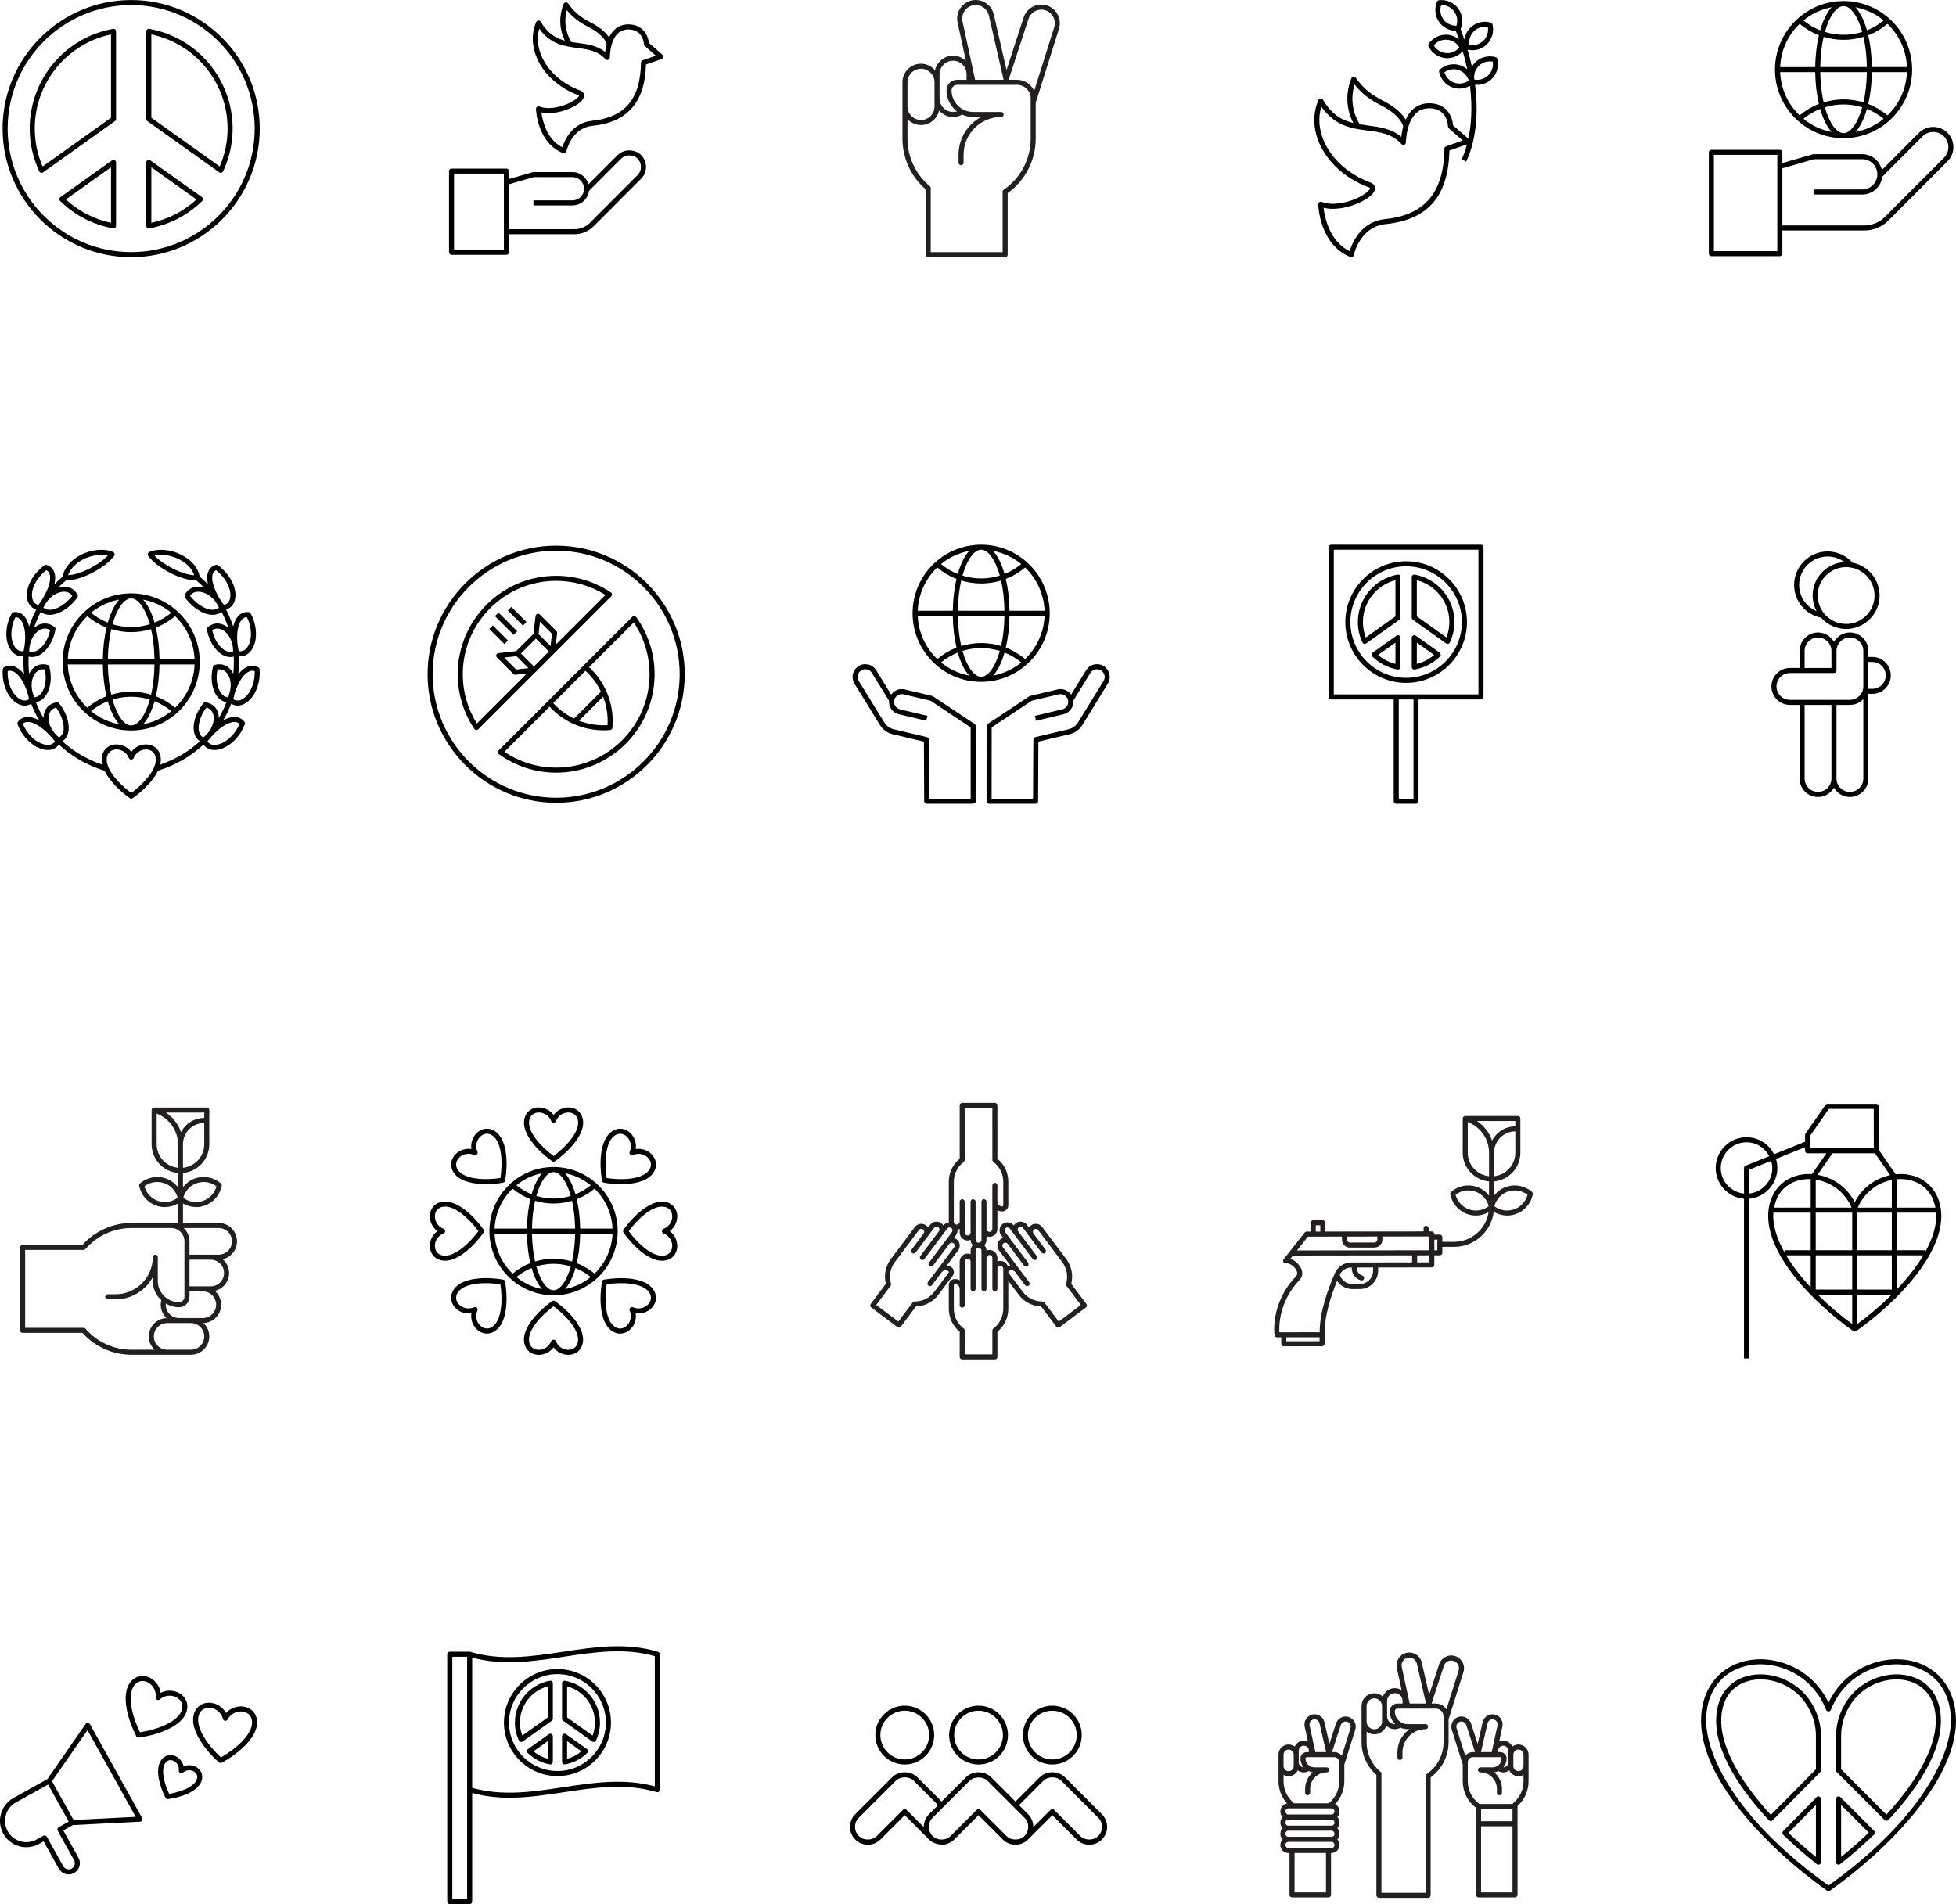 <?xml version="1.0" encoding="UTF-8"?><svg id="_レイヤー_2" xmlns="http://www.w3.org/2000/svg" viewBox="0 0 4409.644 4293.46"><defs><style>.cls-1,.cls-2{stroke-width:0px;}.cls-2{fill:#231f20;}</style></defs><g id="Peace_20"><path class="cls-1" d="M4101.661,4050.896c-2.154-.888-4.585-.366-6.205,1.277l-75.55,76.794c-1.066,1.077-1.654,2.542-1.632,4.063.022,1.51.644,2.953,1.732,4.007,23.655,22.856,49.22,45.157,75.983,66.293,1.021.81,2.265,1.221,3.519,1.221.844,0,1.687-.189,2.475-.566,1.965-.955,3.208-2.942,3.208-5.117v-142.709c0-2.309-1.399-4.385-3.53-5.262ZM4093.824,4187.056c-21.591-17.461-42.315-35.644-61.786-54.215l61.786-62.807v117.022Z"/><path class="cls-1" d="M4275.408,3775.391c-42.548,0-101.26,23.189-126.68,88.527-6.261,16.074-9.435,32.991-9.435,50.263v77.682c0,1.51.599,2.953,1.665,4.018l108.009,108.053c1.066,1.066,2.509,1.665,4.019,1.665h.1c1.543-.033,3.008-.677,4.063-1.809,56.913-61.153,123.605-151.268,118.088-233.301-4.707-70.122-54.648-95.099-99.828-95.099ZM4252.818,4091.713l-102.159-102.203v-75.329c0-15.863,2.908-31.381,8.658-46.134,23.345-59.999,77.127-81.29,116.09-81.29,40.04,0,84.309,22.19,88.483,84.487,4.018,59.81-35.378,137.947-111.073,220.469Z"/><path class="cls-1" d="M3969.076,3775.391c-45.179,0-95.121,24.976-99.828,95.099-5.528,82.266,61.508,172.636,118.71,233.956,1.054,1.132,2.52,1.787,4.074,1.809h.078c1.521,0,2.975-.611,4.041-1.687l107.398-108.708c1.055-1.066,1.643-2.498,1.643-3.996v-77.682c0-17.273-3.175-34.19-9.435-50.263-25.42-65.338-84.131-88.527-126.68-88.527ZM4093.824,3989.532l-101.581,102.814c-76.061-82.755-115.679-161.125-111.65-221.101,4.174-62.297,48.443-84.487,88.483-84.487,38.963,0,92.745,21.291,116.09,81.29,5.75,14.753,8.658,30.271,8.658,46.134v75.351Z"/><path class="cls-1" d="M4409.259,3868.203c-4.529-67.447-46.9-115.402-110.584-125.159-62.097-9.535-140.555,20.736-176.433,96.231-35.877-75.495-114.347-105.766-176.433-96.231-63.684,9.757-106.055,57.712-110.584,125.159-9.169,136.504,147.116,298.051,283.731,394.925.988.699,2.131,1.044,3.286,1.044s2.298-.344,3.286-1.044c136.615-96.875,292.9-258.421,283.731-394.925ZM4122.242,4251.517c-212.177-151.467-281.178-300.593-275.672-382.559,4.207-62.774,41.949-105.644,100.96-114.68,6.86-1.055,13.92-1.587,21.113-1.587,56.735,0,121.052,32.958,148.304,102.991,1.687,4.351,8.903,4.351,10.59,0,30.715-78.914,108.564-110.739,169.417-101.404,59.011,9.036,96.753,51.906,100.96,114.68,5.506,81.967-63.495,231.092-275.672,382.559Z"/><path class="cls-1" d="M4148.994,4052.139c-1.621-1.632-4.074-2.098-6.194-1.232-2.12.877-3.508,2.953-3.508,5.251v142.709c0,2.176,1.243,4.163,3.208,5.117.788.377,1.632.566,2.475.566,1.254,0,2.498-.411,3.519-1.221,26.963-21.302,52.728-43.803,76.583-66.881,1.099-1.055,1.721-2.52,1.732-4.041.011-1.521-.588-2.986-1.665-4.063l-76.15-76.205ZM4150.659,4187.056v-117.167l62.352,62.396c-19.648,18.782-40.573,37.154-62.352,54.77Z"/></g><g id="Peace_19"><path class="cls-2" d="M3299.27,3770.04c4.596-15.252-4.041-31.392-19.248-35.977-7.338-2.231-15.108-1.421-21.879,2.198-6.805,3.652-11.778,9.735-13.964,16.984l-22.258,68.215-16.694-72.877c-1.721-7.482-6.261-13.865-12.788-17.961-6.538-4.107-14.264-5.406-21.724-3.708-15.474,3.574-25.165,19.104-21.613,34.545l10.701,49.527c-4.446-2.82-9.671-4.514-15.308-4.514-12.442,0-22.969,8.005-26.983,19.112-5.108-4.625-11.812-7.523-19.229-7.523-15.874,0-28.795,12.921-28.795,28.795v81.256c0,28.495,12.177,55.336,33.49,74.074v271.454c0,3.142,2.542,5.684,5.684,5.684h110.928c3.142,0,5.684-2.542,5.684-5.684l.011-265.892c25.376-18.516,40.428-48.066,40.428-79.636v-51.322l33.557-106.75ZM3255.023,3756.641c1.343-4.462,4.362-8.148,8.492-10.357,4.096-2.209,8.803-2.686,13.221-1.343,9.213,2.786,14.431,12.566,11.678,21.746l-27.509,87.516c-5.16-7.795-13.97-12.953-23.975-12.953h-9.504l27.598-84.609ZM3173.268,3737.992c4.496-1.044,9.169-.244,13.121,2.242,3.963,2.498,6.716,6.361,7.759,10.89l20.648,90.126h-36.835l-17.769-82.266c-2.165-9.402,3.708-18.827,13.076-20.991ZM3127.067,3835.345c0-9.658,7.815-17.506,17.428-17.506s17.428,7.848,17.428,17.506v5.905h-11.656c-9.502,0-17.228,7.748-17.228,17.284,0,11.369,4.733,21.621,12.284,28.982-.281.014-.545.124-.828.124-9.613,0-17.428-7.848-17.428-17.506v-34.789ZM3080.855,3846.856c0-9.613,7.815-17.428,17.428-17.428,9.602,0,17.417,7.815,17.417,17.428v34.956c0,9.602-7.815,17.417-17.417,17.417-9.613,0-17.428-7.815-17.428-17.417v-34.956ZM3254.346,3928.112c0,28.839-14.187,55.747-37.964,71.998-1.554,1.066-2.475,2.82-2.475,4.696v263.15h-99.561v-268.39c0-1.687-.755-3.286-2.054-4.374-19.981-16.617-31.437-41.072-31.437-67.081v-23.545c4.854,3.725,10.851,6.028,17.428,6.028,12.467,0,23.002-8.011,26.994-19.119,5.109,4.629,11.807,7.53,19.217,7.53,4.53,0,8.826-1.349,12.834-3.384,4.926,2.155,10.342,3.384,16.05,3.384h4.296c-16.495,11.511-27.307,30.66-27.307,52.295v11.589c0,3.142,2.542,5.684,5.684,5.684s5.684-2.542,5.684-5.684v-11.589c0-28.839,23.367-52.295,52.084-52.295,3.142,0,5.684-2.542,5.684-5.684s-2.542-5.684-5.684-5.684h-40.439c-15.974,0-28.973-13.054-28.973-29.106,0-3.264,2.631-5.917,5.861-5.917h86.662c9.602,0,17.417,7.859,17.417,17.517v57.978Z"/><path class="cls-2" d="M3423.197,3933.529c-5.134,0-9.826,1.766-13.643,4.639-3.641-7.793-11.481-13.242-20.614-13.242-3.287,0-6.395.731-9.22,1.992l7.244-33.507c2.808-12.277-4.862-24.577-17.117-27.407-5.894-1.354-12.011-.333-17.195,2.908-5.184,3.252-8.792,8.314-10.157,14.264l-11.183,48.852-14.814-45.399c-1.754-5.85-5.695-10.668-11.089-13.565-5.384-2.875-11.545-3.486-17.339-1.743-12.033,3.641-18.882,16.429-15.23,28.573l24.788,78.854v37.813c0,23.622,11.145,45.734,29.972,59.766v196.325c0,3.141,2.542,5.683,5.684,5.683h82.222c3.141,0,5.684-2.542,5.684-5.683v-200.532c15.807-14.131,24.821-34.234,24.821-55.559v-60.232c0-12.577-10.235-22.801-22.812-22.801ZM3423.197,3944.896c6.305,0,11.445,5.128,11.445,11.434v25.909c0,6.305-5.14,11.445-11.445,11.445s-11.445-5.14-11.445-11.445v-25.909c0-6.305,5.139-11.434,11.445-11.434ZM3388.941,3936.293c6.305,0,11.445,5.162,11.445,11.511v25.776c0,6.241-4.983,11.275-11.139,11.449,4.526-5.454,7.321-12.404,7.321-20.041,0-7.87-6.394-14.275-14.253-14.275h-4.806v-2.908c0-6.35,5.128-11.511,11.434-11.511ZM3353.574,3885.708c.688-2.975,2.498-5.528,5.117-7.16,2.609-1.643,5.684-2.154,8.603-1.465,6.15,1.421,10.002,7.604,8.581,13.865l-12.918,59.766h-24.265l14.881-65.005ZM3291.356,3882.2c2.897-.877,5.972-.566,8.681.888,2.72,1.454,4.696,3.874,5.617,6.938l19.794,60.687h-5.008c-6.895,0-13.012,3.148-17.198,8.011l-19.545-62.171c-1.821-6.083,1.609-12.521,7.659-14.353ZM3409.821,4106.543h-70.855v-27.452h70.855v27.452ZM3338.966,4266.968v-149.059h70.855v149.059h-70.855ZM3411.875,4065.149c-.815.682-1.316,1.596-1.651,2.575h-75.002c-16.419-11.857-26.227-30.823-26.227-51.163v-42.981c0-6.338,5.14-11.5,11.445-11.5h61.875c1.587,0,2.886,1.31,2.886,2.908,0,11.089-8.98,20.103-20.014,20.103h-27.618c-3.142,0-5.684,2.542-5.684,5.684s2.542,5.684,5.684,5.684c20.47,0,37.131,16.729,37.131,37.287v8.592c0,3.142,2.542,5.684,5.684,5.684s5.684-2.542,5.684-5.684v-8.592c0-15.052-6.849-28.528-17.583-37.464,3.46-.363,6.709-1.379,9.743-2.779,3.314,1.803,6.917,2.957,10.715,2.957,5.126,0,9.812-1.767,13.624-4.642,3.634,7.79,11.486,13.234,20.632,13.234,4.189,0,8.067-1.216,11.445-3.195v14.706c0,18.849-8.303,36.554-22.767,48.587Z"/><path class="cls-2" d="M3040.216,3871.321c-5.795-1.754-11.955-1.143-17.339,1.743-5.395,2.897-9.336,7.715-11.056,13.432l-14.849,45.526-11.182-48.845c-1.365-5.95-4.973-11.012-10.157-14.264-5.184-3.241-11.3-4.263-17.195-2.908-12.255,2.831-19.925,15.13-17.128,27.341l7.257,33.574c-2.825-1.261-5.935-1.993-9.222-1.993-9.132,0-16.973,5.448-20.614,13.242-3.817-2.872-8.509-4.639-13.643-4.639-12.577,0-22.812,10.224-22.812,22.801v60.232c0,18.657,6.968,36.313,19.279,49.924-8.5,1.353-15.039,8.749-15.039,18.433,0,4.728,1.883,9.005,4.899,12.198-3.016,3.311-4.899,7.811-4.899,12.978,0,4.728,1.882,9.005,4.898,12.197-3.016,3.309-4.898,7.806-4.898,12.968,0,4.728,1.883,9.005,4.899,12.198-3.016,3.311-4.899,7.811-4.899,12.978,0,9.824,7.992,17.816,17.816,17.816h2.764v94.399c0,3.141,2.542,5.683,5.683,5.683h82.222c3.141,0,5.683-2.542,5.683-5.683v-94.399h1.288c9.824,0,17.816-7.992,17.816-18.727,0-4.728-1.882-9.005-4.898-12.197,3.016-3.309,4.898-7.806,4.898-12.968,0-4.728-1.883-9.005-4.899-12.198,3.016-3.311,4.899-7.811,4.899-12.978,0-4.728-1.882-9.005-4.898-12.197,3.016-3.309,4.898-7.806,4.898-12.967,0-6.977-4.069-12.969-9.925-15.891,13.275-13.787,20.793-32.045,20.793-51.567v-37.813l24.81-78.932c3.63-12.066-3.219-24.854-15.252-28.495ZM2960.991,3877.083c2.93-.688,5.994-.178,8.603,1.465,2.62,1.632,4.429,4.185,5.117,7.16l14.881,65.005h-24.265l-12.929-59.832c-1.41-6.194,2.442-12.377,8.592-13.798ZM2927.9,3947.805c0-6.35,5.14-11.511,11.445-11.511s11.434,5.162,11.434,11.511v2.908h-4.806c-7.859,0-14.253,6.405-14.253,14.275,0,7.636,2.796,14.588,7.322,20.041-6.157-.173-11.14-5.209-11.14-11.45v-25.776ZM2893.644,3956.33c0-6.305,5.14-11.434,11.445-11.434s11.445,5.128,11.445,11.434v25.909c0,6.305-5.139,11.445-11.445,11.445s-11.445-5.14-11.445-11.445v-25.909ZM2904.334,4077.57h97.641c3.552,0,6.449,2.897,6.449,7.349,0,3.552-2.897,6.449-6.449,6.449h-97.641c-3.552,0-6.449-2.897-6.449-7.349,0-3.552,2.897-6.449,6.449-6.449ZM3008.424,4110.095c0,3.552-2.897,6.449-6.449,6.449h-97.641c-3.552,0-6.449-2.897-6.449-7.36,0-3.552,2.897-6.449,6.449-6.449h97.641c3.552,0,6.449,2.897,6.449,7.36ZM3008.424,4135.26c0,3.552-2.897,6.449-6.449,6.449h-97.641c-3.552,0-6.449-2.897-6.449-7.349,0-3.552,2.897-6.449,6.449-6.449h97.641c3.552,0,6.449,2.897,6.449,7.349ZM2989.32,4266.968h-70.855v-88.716h70.855v88.716ZM3001.975,4166.886h-97.641c-3.552,0-6.449-2.897-6.449-7.36,0-3.552,2.897-6.449,6.449-6.449h97.641c3.552,0,6.449,2.897,6.449,7.36,0,3.552-2.897,6.449-6.449,6.449ZM3019.291,4016.561c0,19.524-8.785,37.598-24.099,49.642h-77.931c-.268-.362-.487-.753-.85-1.054-14.464-12.033-22.767-29.738-22.767-48.587v-14.706c3.377,1.979,7.256,3.195,11.445,3.195,9.146,0,16.998-5.444,20.632-13.234,3.813,2.875,8.499,4.642,13.624,4.642,3.798,0,7.401-1.155,10.715-2.957,3.035,1.401,6.284,2.416,9.743,2.779-10.734,8.936-17.583,22.412-17.583,37.464v8.592c0,3.142,2.542,5.684,5.684,5.684s5.684-2.542,5.684-5.684v-8.592c0-20.558,16.662-37.287,37.131-37.287,3.142,0,5.684-2.542,5.684-5.684s-2.542-5.684-5.684-5.684h-27.618c-11.034,0-20.014-9.014-20.014-20.103,0-1.599,1.299-2.908,2.886-2.908h61.875c6.305,0,11.445,5.162,11.445,11.5v42.981ZM3044.612,3896.475l-19.567,62.249c-4.187-4.864-10.303-8.011-17.198-8.011h-5.009l19.828-60.82c.888-2.93,2.864-5.351,5.584-6.805,2.708-1.443,5.783-1.754,8.681-.888,6.05,1.832,9.48,8.27,7.682,14.275Z"/></g><g id="Peace_18"><path class="cls-1" d="M2039.68,3978.678c36.587,0,66.348-29.761,66.348-66.337,0-36.587-29.761-66.348-66.348-66.348-36.576,0-66.337,29.761-66.337,66.348,0,36.576,29.761,66.337,66.337,66.337ZM2039.68,3857.36c30.316,0,54.981,24.665,54.981,54.981s-24.666,54.97-54.981,54.97-54.97-24.654-54.97-54.97,24.654-54.981,54.97-54.981Z"/><path class="cls-1" d="M2206.044,3978.678c36.576,0,66.337-29.761,66.337-66.337,0-36.587-29.761-66.348-66.337-66.348-36.587,0-66.348,29.761-66.348,66.348,0,36.576,29.761,66.337,66.348,66.337ZM2206.044,3857.36c30.316,0,54.97,24.665,54.97,54.981s-24.654,54.97-54.97,54.97-54.981-24.654-54.981-54.97,24.666-54.981,54.981-54.981Z"/><path class="cls-1" d="M2372.397,3978.678c36.576,0,66.337-29.761,66.337-66.337,0-36.587-29.761-66.348-66.337-66.348-36.587,0-66.348,29.761-66.348,66.348,0,36.576,29.761,66.337,66.348,66.337ZM2372.397,3857.36c30.316,0,54.97,24.665,54.97,54.981s-24.654,54.97-54.97,54.97-54.981-24.654-54.981-54.97,24.666-54.981,54.981-54.981Z"/><path class="cls-1" d="M2484.102,4090.772l-83.232-83.232c-15.163-15.163-41.783-15.163-56.946,0l-54.7,54.711-54.718-54.711c-7.238-7.238-17.605-11.389-28.462-11.389h-.011c-10.845,0-21.224,4.152-28.462,11.389l-54.709,54.709-54.709-54.709c-15.163-15.163-41.76-15.163-56.946,0l-83.221,83.232c-7.604,7.604-11.8,17.716-11.8,28.473s4.196,20.869,11.8,28.473c7.604,7.604,17.717,11.8,28.473,11.8s20.869-4.196,28.462-11.8l54.759-54.759,54.146,54.135c.189.196.321.432.513.624,7.032,7.032,16.497,10.663,26.132,11.191.457.216.918.43,1.431.52.333.056.688.089,1.021.089,5.461,0,10.756-1.077,15.707-3.219,4.662-1.998,8.958-4.884,12.655-8.581l.167-.167.444-.444,54.149-54.149,54.029,54.029c.201.255.472.583.62.731,7.604,7.604,17.705,11.789,28.451,11.789.003,0,.005-.001.008-.001.043,0,.083.013.126.013,10.756,0,20.869-4.196,28.473-11.8.193-.193.325-.428.513-.624l54.135-54.135,54.77,54.759c7.593,7.604,17.705,11.8,28.462,11.8,10.768,0,20.88-4.196,28.473-11.8,7.604-7.604,11.8-17.716,11.8-28.473s-4.196-20.869-11.8-28.473ZM2043.698,4080.904c-2.22-2.22-5.817-2.22-8.037,0l-58.778,58.778c-10.901,10.901-29.938,10.923-40.861,0-5.462-5.462-8.47-12.71-8.47-20.436,0-7.715,3.008-14.975,8.47-20.436l83.221-83.232c5.351-5.35,12.899-8.026,20.447-8.026,7.537,0,15.086,2.675,20.425,8.026l54.709,54.709-20.486,20.486c-1.934,1.934-3.635,4.035-5.115,6.262-.96,1.439-1.656,2.98-2.41,4.501-.401.814-.917,1.57-1.262,2.408-.974,2.351-1.687,4.771-2.192,7.229-.012.057-.037.108-.048.164-.554,2.754-.865,5.544-.829,8.341l-38.785-38.774ZM2206.044,4079.239c-1.454,0-2.908.555-4.018,1.665l-58.167,58.167-.611.611c-10.912,10.901-29.938,10.923-40.872,0-.131-.131-.221-.291-.349-.425-.027-.029-.034-.068-.062-.097-1.359-1.422-2.544-2.941-3.561-4.532-.06-.095-.099-.2-.158-.295-.913-1.466-1.69-2.988-2.315-4.555-.27-.69-.429-1.417-.644-2.127-.31-.995-.654-1.983-.852-2.999-.333-1.766-.529-3.57-.529-5.407,0-5.784,1.692-11.312,4.84-16.018,1.044-1.555,2.25-3.038,3.63-4.418l24.51-24.499c.01-.01.012-.024.022-.033l58.7-58.7c10.246-10.224,30.627-10.268,40.861,0l58.717,58.71c.007.007.009.017.016.024l24.51,24.499c11.001,10.99,11.178,29.095.411,40.351-.028.029-.035.068-.062.098-.128.133-.218.293-.349.424-10.923,10.923-29.949,10.923-40.872,0l-.611-.611-.011-.011-.011-.011-.011-.011-.011-.011-.011-.011-58.112-58.111c-1.11-1.11-2.564-1.665-4.018-1.665ZM2476.066,4139.681c-10.901,10.901-29.96,10.923-40.861,0l-58.789-58.778c-1.11-1.11-2.564-1.665-4.018-1.665s-2.908.555-4.018,1.665l-38.883,38.883c.003-.183.053-.357.053-.541,0-7.825-2.277-15.281-6.415-21.706-.079-.123-.126-.261-.206-.384-1.497-2.27-3.213-4.416-5.179-6.382l-20.488-20.485,54.7-54.711c10.701-10.701,30.171-10.701,40.872,0l83.232,83.232c5.462,5.462,8.47,12.721,8.47,20.436,0,7.726-3.008,14.975-8.47,20.436Z"/></g><g id="Peace_17"><path class="cls-1" d="M1276.129,3910.301c-1.721-1.243-4.018-1.399-5.905-.422-1.887.977-3.075,2.919-3.075,5.051v57.889c0,1.687.744,3.286,2.042,4.362,1.021.855,2.32,1.321,3.641,1.321.333,0,.677-.033,1.01-.089,18.982-3.419,36.288-12.377,50.053-25.887,1.199-1.177,1.809-2.82,1.676-4.496-.122-1.676-.999-3.208-2.365-4.185l-47.078-33.546ZM1278.516,3965.737v-39.773l32.347,23.045c-9.447,7.893-20.447,13.576-32.347,16.729Z"/><path class="cls-1" d="M1273.843,3789.804c-1.643-.255-3.375.167-4.651,1.232-1.299,1.077-2.042,2.675-2.042,4.362v80.002c0,1.843.888,3.563,2.387,4.629l65.627,46.767c.966.688,2.131,1.054,3.297,1.054.488,0,.966-.067,1.443-.189,1.632-.433,2.997-1.565,3.708-3.086,5.994-12.843,9.036-26.464,9.036-40.473,0-46.411-33.146-86.074-78.803-94.299ZM1335.973,3913.42l-57.457-40.95v-69.989c36.754,9.724,62.763,43.026,62.763,81.623,0,10.057-1.787,19.892-5.306,29.317Z"/><path class="cls-1" d="M1243.249,3909.879c-1.909-.977-4.185-.822-5.906.422l-47.078,33.546c-1.365.977-2.242,2.509-2.364,4.185-.133,1.676.477,3.319,1.676,4.496,13.765,13.509,31.071,22.468,50.053,25.887.333.056.677.089,1.01.089,1.321,0,2.62-.466,3.641-1.321,1.299-1.077,2.042-2.675,2.042-4.362v-57.889c0-2.131-1.188-4.074-3.075-5.051ZM1234.957,3965.737c-11.9-3.153-22.901-8.836-32.347-16.729l32.347-23.045v39.773Z"/><path class="cls-1" d="M1256.737,3763.473c-66.515,0-120.63,54.115-120.63,120.63,0,66.526,54.115,120.641,120.63,120.641,66.526,0,120.641-54.115,120.641-120.641,0-66.515-54.115-120.63-120.641-120.63ZM1256.737,3993.378c-60.243,0-109.263-49.02-109.263-109.274,0-60.243,49.02-109.263,109.263-109.263,60.254,0,109.274,49.02,109.274,109.263,0,60.254-49.02,109.274-109.274,109.274Z"/><path class="cls-1" d="M1239.631,3789.804c-45.657,8.226-78.803,47.888-78.803,94.299,0,13.987,3.042,27.596,9.036,40.462.71,1.532,2.065,2.664,3.696,3.097.488.122.966.189,1.454.189,1.165,0,2.331-.366,3.297-1.054l65.627-46.767c1.499-1.066,2.387-2.786,2.387-4.629v-80.002c0-1.687-.744-3.286-2.042-4.362-1.277-1.066-2.997-1.499-4.651-1.232ZM1234.957,3872.47l-57.457,40.95c-3.519-9.447-5.306-19.282-5.306-29.317,0-38.597,26.009-71.898,62.763-81.623v69.989Z"/><path class="cls-1" d="M1483.566,3724.599c-71.732-21.757-144.085-10.79-214.053-.178-68.701,10.423-139.779,21.18-209.057.178-.209-.063-.423,0-.635-.039-.343-.065-.657-.205-1.018-.205h-44.824c-3.142,0-5.684,2.542-5.684,5.684v557.738c0,3.141,2.542,5.684,5.684,5.684h44.824c3.142,0,5.684-2.542,5.684-5.684v-244.894c27.907,7.607,55.882,10.661,83.765,10.661,41.394,0,82.577-6.239,122.961-12.366,68.724-10.424,139.756-21.191,209.046-.178,1.732.533,3.608.2,5.04-.877,1.443-1.066,2.298-2.764,2.298-4.562v-305.521c0-2.509-1.643-4.718-4.029-5.439ZM1053.119,4282.093h-33.457v-546.371h33.457v546.371ZM1476.228,4028.011c-69.368-18.904-139.157-8.325-206.715,1.931-67.392,10.224-137.025,20.758-205.028,1.365v-293.721c69.356,18.927,139.135,8.314,206.737-1.931,67.369-10.19,137.014-20.769,205.006-1.365v293.721Z"/></g><g id="Peace_16"><path class="cls-1" d="M312.204,3917.931c.255,0,.511-.011.755-.056,40.273-5.428,92.179-22.845,105.933-54.015,7.315-16.562,3.164-33.235-10.801-43.514-11.678-8.603-29.949-11.578-45.99-3.319-2.375-17.927-15.241-31.226-28.917-35.922-16.396-5.684-32.48.444-41.938,15.885-17.783,29.061-2.553,81.645,15.896,117.833.977,1.931,2.942,3.108,5.062,3.108ZM300.948,3802.929c4.984-8.137,12.266-12.499,20.381-12.499,2.653,0,5.395.466,8.17,1.421,12.122,4.163,23.367,17.572,21.391,35.156-.255,2.331.932,4.585,3.008,5.672,2.076,1.066,4.596.777,6.383-.755,13.321-11.633,30.749-10.013,41.072-2.42,9.58,7.049,12.255,18.183,7.149,29.761-10.745,24.332-53.771,40.795-93.045,46.778-17.439-35.7-28.395-80.446-14.508-103.113Z"/><path class="cls-1" d="M445.322,3986.244c-7.992-5.894-20.258-8.159-31.426-3.441-2.475-11.9-11.334-20.658-20.725-23.877-12.144-4.185-24.022.311-30.993,11.7-12.677,20.669-2.054,57.645,10.89,83.032.977,1.92,2.942,3.097,5.062,3.097.255,0,.511-.022.766-.056,28.229-3.819,64.672-16.14,74.463-38.297,5.384-12.233,2.309-24.543-8.037-32.158ZM442.958,4013.806c-7.027,15.896-35.311,26.83-61.564,31.037-11.5-23.988-18.616-53.449-9.524-68.28,3.807-6.228,8.647-7.759,12.499-7.759,2.12,0,3.93.466,5.106.866,7.704,2.642,14.842,11.178,13.587,22.39-.255,2.331.932,4.585,3.008,5.672,2.065,1.077,4.607.777,6.372-.755,8.503-7.404,19.593-6.416,26.142-1.576,2.842,2.087,8.936,8.048,4.374,18.405Z"/><path class="cls-1" d="M553.819,3849.052c-13.953-3.774-32.169-.033-44.258,13.521-8.681-15.94-25.587-23.822-40.029-23.2-17.395.655-30.227,12.144-33.513,30.005-6.161,33.624,27.085,77.338,57.434,104.556,1.066.955,2.431,1.454,3.796,1.454.932,0,1.876-.233,2.742-.699,35.733-19.637,78.037-54.67,79.647-88.816.866-18.127-9.036-32.236-25.82-36.821ZM498.05,3962.744c-29.228-27.119-55.658-65.072-50.841-91.325,2.298-12.51,10.801-20.247,22.745-20.692.344-.011.688-.022,1.044-.022,12.632,0,27.319,8.503,31.703,25.221.588,2.264,2.52,3.941,4.851,4.207,2.242.2,4.585-.932,5.672-2.997,8.281-15.719,25.176-20.492,37.598-17.117,11.545,3.152,18.072,12.61,17.472,25.32-1.266,26.652-35.622,57.612-70.245,77.404Z"/><path class="cls-1" d="M202.752,3887.671c-.944-1.71-2.72-2.82-4.684-2.908-2.02-.266-3.841.821-4.951,2.431l-86.451,124.504-76.217,42.393c-28.551,15.885-38.874,52.029-22.989,80.59,15.885,28.562,52.051,38.897,80.601,22.989l10.29-5.728,34.212,61.508c3.286,5.905,8.692,10.179,15.23,12.044,2.32.666,4.684.999,7.027.999,4.263,0,8.459-1.088,12.266-3.197,5.906-3.286,10.179-8.692,12.044-15.23,1.865-6.527,1.077-13.376-2.209-19.282l-34.212-61.508,21.568-12,151.379-7.77c1.965-.1,3.73-1.199,4.684-2.919.955-1.71.944-3.796-.011-5.517l-117.577-211.399ZM130.021,4127.832l36.976,66.481c1.798,3.252,2.231,7.027,1.199,10.634-1.032,3.619-3.386,6.605-6.638,8.414-3.252,1.821-7.038,2.242-10.646,1.21-3.619-1.032-6.605-3.397-8.414-6.649l-36.976-66.47c-.733-1.321-1.954-2.287-3.408-2.697-.511-.155-1.032-.222-1.554-.222-.955,0-1.909.244-2.764.722l-15.263,8.481c-23.078,12.843-52.306,4.496-65.149-18.582-12.821-23.078-4.485-52.295,18.593-65.138l72.404-40.264,46.563,83.717-22.724,12.638c-1.321.733-2.287,1.954-2.697,3.408-.422,1.443-.233,2.997.499,4.318ZM165.912,4103.818l-48.639-87.452,79.985-115.197,108.708,195.459-140.054,7.19Z"/></g><g id="Peace_15"><path class="cls-1" d="M4376.242,2734.23c-3.108-46.267-32.203-79.175-75.939-85.88-8.531-1.298-17.511-1.442-26.606-.529l-37.969-54.781-.153-98.334c0-3.136-2.553-5.672-5.684-5.672h-109.885c-1.865,0-3.608.91-4.662,2.437l-44.935,64.583c-.666.955-1.021,2.087-1.021,3.247v15.247l-69.922,28.143c-11.434-22.713-34.909-38.368-62.031-38.368-38.297,0-69.456,31.159-69.456,69.462,0,36.384,28.13,66.266,63.773,69.174v360.108h11.367v-360.108c35.652-2.907,63.784-32.79,63.784-69.174,0-7.163-1.092-14.074-3.114-20.58l65.6-26.405v8.022c0,3.142,2.542,5.684,5.684,5.684h42.338l-32.553,46.967c-7.662-.486-15.207-.223-22.418.876-43.747,6.699-72.842,39.607-75.95,85.88-6.216,92.562,99.317,201.803,191.585,267.23.988.699,2.131,1.043,3.286,1.043,1.155,0,2.298-.344,3.286-1.043,92.268-65.427,197.812-174.668,191.596-267.23ZM3879.347,2633.787c0-32.036,26.064-58.095,58.089-58.095,22.336,0,41.542,12.807,51.262,31.335l-53.383,21.487c-2.154.866-3.563,2.953-3.563,5.273v57.52c-29.329-2.904-52.406-27.431-52.406-57.52ZM3995.537,2633.787c0,30.09-23.077,54.616-52.417,57.52v-53.68l49.828-20.057c1.519,5.181,2.589,10.55,2.589,16.216ZM4298.582,2659.59c34.838,5.339,58.234,28.757,64.653,63.407h-86.954v-64.06c7.624-.644,15.141-.447,22.301.653ZM4175.677,2734.364v84.781h-82.278v-84.781h82.278ZM4093.399,2722.997v-63.191c32.078,4.946,64.707,25.561,80.916,63.191h-80.916ZM4175.677,2830.511v77.249h-82.278v-77.249h82.278ZM4082.032,2902.799c-21.817-23.461-40.849-47.925-55.32-72.288h55.32v72.288ZM4175.677,2919.127v66.488c-27.051-19.852-53.705-42.423-77.859-66.488h77.859ZM4187.044,2919.127h77.866c-24.155,24.065-50.812,46.636-77.866,66.488v-66.488ZM4276.281,2830.511h59.737c-15.429,25.975-36.098,52.046-59.737,76.908v-76.908ZM4264.914,2907.76h-77.871v-77.249h77.871v77.249ZM4187.044,2819.144v-84.781h77.871v84.781h-77.871ZM4188.253,2722.997c15.455-35.985,45.988-56.351,76.661-62.433v62.433h-76.661ZM4080.756,2561.084l42.227-60.681h101.237l.135,88.738h-143.599v-28.057ZM4131.241,2600.507h95.831l34.14,49.259c-31.245,6.644-62.172,26.508-79.852,60.942-18.41-35.855-51.227-55.9-83.748-61.68l33.629-48.521ZM4064.16,2659.59c4.518-.694,9.18-1.043,13.931-1.043,1.297,0,2.633.232,3.941.284v64.166h-82.536c6.419-34.651,29.816-58.073,64.664-63.407ZM3997.922,2734.364h84.111v84.781h-58.955v4.922c-17.293-30.842-27.106-61.324-25.243-89.07.015-.22.071-.413.087-.633ZM4339.677,2824.026v-4.881h-63.395v-84.781h88.528c.016.219.073.413.087.633,1.863,27.734-7.941,58.201-25.221,89.029Z"/></g><g id="Peace_14"><path class="cls-2" d="M3453.769,2687.472c-16.04-13.826-38.308-18.183-58.078-11.35-11.067,3.819-20.488,10.949-27.441,20.064v-32.308c33.177-2.894,59.31-30.792,59.31-64.712v-77.088c0-3.141-2.542-5.684-5.684-5.684h-118.632c-.148,0-.271.073-.415.084-.364.028-.697.114-1.045.21-.382.103-.747.203-1.092.38-.292.148-.538.344-.801.54-.318.239-.62.468-.881.767-.224.253-.385.541-.563.835-.205.343-.393.678-.523,1.063-.044.128-.14.222-.175.355-.064.243-.011.479-.042.722-.033.248-.146.468-.146.726v77.088c0,33.92,26.134,61.818,59.322,64.712v32.312c-6.952-9.114-16.374-16.246-27.441-20.068-19.748-6.816-42.027-2.481-58.089,11.35-1.554,1.338-2.264,3.402-1.865,5.406,4.107,20.791,18.927,37.953,38.697,44.785,6.183,2.137,12.621,3.18,19.026,3.18,9.961,0,19.815-2.644,28.662-7.486-5.797,37.744-38.393,66.774-77.738,66.774h-26.48l-.017-10.612c0-3.136-2.553-5.672-5.684-5.672h-.011l-12.419.015-.002-1.508c0-3.141-2.553-5.678-5.684-5.678h-.011l-7.081.01-.013-7.07c0-3.136-2.553-5.672-5.684-5.672h-.011c-3.141.006-5.672,2.553-5.672,5.695l.013,7.064-98.584.135h-.013l-18.056.025-104.869.144-.026-19.817c0-3.136-2.553-5.678-5.684-5.678h-.011l-21.646.028c-1.499,0-2.953.605-4.018,1.671-1.055,1.066-1.654,2.514-1.654,4.024l.035,19.819-9.104.013c-1.732,0-3.374.799-4.451,2.165l-47.477,60.232c-1.454,1.832-1.621,4.374-.444,6.394,1.177,2.009,3.441,3.097,5.795,2.742,7.282-1.077,18.56,6.305,23.278,15.341,2.975,5.695,2.742,10.39-.699,13.987-58.067,60.565-48.854,129.755-48.432,132.663.411,2.797,2.808,4.873,5.628,4.873h.011l9.511-.013.024,14.588c0,3.13,2.553,5.672,5.684,5.672h.011l86.329-.111c1.498,0,2.953-.599,4.018-1.665,1.054-1.077,1.654-2.52,1.654-4.03l-.03-18.089c.329-.783.523-1.616.474-2.48-2.076-39.807,14.653-89.182,27.729-121.085,7.482,11.267,20.192,18.416,34.29,18.416h.056l16.917-.022c22.767-.033,41.261-18.582,41.228-41.339l-.011-7.349,82.3-.113c.003,0,.007.002.01.002h.011c.004,0,.007-.002.011-.002l38.774-.053c1.499,0,2.953-.599,4.018-1.665,1.055-1.077,1.654-2.52,1.654-4.03l-.03-21.546,12.43-.023c3.141-.011,5.672-2.553,5.672-5.695l-.021-13.332h26.462c45.92,0,83.86-34.551,89.358-79.013,9.276,5.484,19.814,8.358,30.429,8.358,6.405,0,12.832-1.043,19.015-3.18,19.781-6.832,34.612-23.994,38.697-44.785.4-2.009-.311-4.068-1.865-5.406ZM3105.133,2795.159c.011,3.608-2.931,6.538-6.538,6.549l-55.336.078h-.011c-3.596,0-6.527-2.93-6.538-6.527l-.011-6.948,68.424-.094.011,6.943ZM2966.198,2762.901l10.279-.017.011,14.137-8.457.014-1.811.002-.022-14.136ZM2948.526,2788.432l27.906-.038,5.762-.006c.004,0,.006-.002.01-.002l43.132-.06.006,6.944c.011,9.868,8.048,17.883,17.905,17.883h.033l55.336-.078c9.88-.011,17.894-8.059,17.883-17.939l-.013-6.936,105.679-.146.002,1.499c0,.003-.002.007-.002.01l.013,8.363.028,21.271-33.11.038-265.146.373,24.575-31.177ZM2899.85,3024.33l-.011-8.899,46.004-.065,28.958-.039.011,8.914-74.962.089ZM2975.101,3003.957l-49.083.069-41.853.056c-.888-16.307.067-70.6,45.801-118.299,6.882-7.182,7.815-17.062,2.564-27.119-4.485-8.581-13.609-16.951-23.467-20.17l5.918-7.507,268.453-.377.026,15.875-82.313.113-48.135.068c-.003,0-.006-.001-.008-.001h-.011c-.003,0-.005.001-.008.001l-6.663.01c-16.54.011-31.148,9.768-37.353,25.176l.006.002c-13.102,29.913-34.315,85.691-33.873,132.102ZM3086.75,2886.472c-5.639,5.661-13.154,8.792-21.147,8.803l-16.917.022h-.033c-13.056,0-24.394-8.525-28.32-20.903,4.654-9.949,14.658-16.34,26-16.35l.997-.001.002,1.211c.033,12.943,8.37,24.133,20.758,27.84.544.167,1.099.244,1.632.244,2.453,0,4.707-1.587,5.439-4.052.91-3.008-.799-6.172-3.808-7.071-7.548-2.264-12.633-9.091-12.655-16.984l-.002-1.205,36.783-.052.006,7.34c.011,7.981-3.086,15.508-8.736,21.158ZM3194.828,2846.47l-.024-15.878,27.42-.028.021,15.868-27.416.037ZM3233.578,2819.18l-.033-23.955h6.738l.015,10.572c0,.006-.003.012-.003.018,0,.006.003.012.003.018l.019,13.336-6.738.011ZM3368.25,2652.225v-53.175c0-26.381,21.457-47.843,47.844-47.843h.1v47.96c0,27.626-21.071,50.175-47.944,53.058ZM3416.193,2539.84h-.1c-22.828,0-42.452,13.128-52.33,32.101-6.092-18.117-18.129-33.695-34.12-44.178h86.549v12.077ZM3308.928,2599.167v-69.061c28.504,10.743,47.955,37.968,47.955,68.944v53.175c-26.874-2.883-47.955-25.432-47.955-53.058ZM3311.892,2726.918c-15.141-5.234-26.342-17.417-30.493-32.952,12.854-9.658,29.183-12.322,44.336-7.099,15.152,5.234,26.353,17.417,30.493,32.947-12.854,9.669-29.172,12.327-44.336,7.104ZM3413.229,2726.918c-15.152,5.223-31.481,2.559-44.325-7.104,4.141-15.535,15.341-27.713,30.493-32.947,15.152-5.239,31.492-2.559,44.325,7.099-4.141,15.535-15.341,27.718-30.493,32.952Z"/></g><g id="Peace_13"><path class="cls-2" d="M2449.169,2940.174l-34.023-45.301c4.807-19.626.666-39.962-11.545-56.213l-54.071-71.971c-5.95-7.904-17.228-9.519-25.165-3.569-1.829,1.377-3.327,3.074-4.491,4.975l-4.723-6.285c-2.875-3.824-7.082-6.305-11.844-6.977-4.707-.666-9.48.527-13.299,3.402-1.845,1.385-3.359,3.093-4.529,5.01-2.869-3.683-6.976-6.09-11.633-6.753-4.718-.672-9.48.538-13.321,3.413-3.819,2.875-6.294,7.077-6.971,11.839-.677,4.757.544,9.485,3.419,13.304l4.718,6.281c-2.156.592-4.204,1.573-6.028,2.96-7.926,5.939-9.524,17.217-3.574,25.143l25.365,33.752c-1.911.257-3.773.739-5.555,1.486-2.576-6.769-9.085-11.616-16.746-11.616-2.333,0-4.547.479-6.594,1.292v-7.886c0-9.902-8.059-17.961-17.961-17.961-2.343,0-4.569.482-6.624,1.302-.078-4.637-1.927-8.832-4.894-11.981,3.031-3.217,4.924-7.52,4.924-12.277v-7.886c2.047.813,4.261,1.293,6.594,1.293,9.902,0,17.961-8.059,17.961-17.961v-42.209c3.178,1.779,6.785,2.88,10.679,2.88,7.648,0,13.876-6.222,13.876-13.87v-53.194c0-20.325-8.914-39.069-24.555-51.862v-120.203c0-3.141-2.542-5.683-5.684-5.683h-73.663c-3.142,0-5.684,2.542-5.684,5.683v120.192c-15.641,12.799-24.555,31.548-24.555,51.873v90.026c0,.626.122,1.22.185,1.83-.307.028-.611-.003-.918.04-4.66.662-8.77,3.073-11.629,6.759-1.17-1.92-2.686-3.629-4.534-5.016-3.819-2.875-8.57-4.068-13.299-3.402-4.762.672-8.969,3.153-11.833,6.977l-4.73,6.292c-1.165-1.906-2.669-3.606-4.506-4.988-7.926-5.933-19.204-4.329-25.143,3.574l-54.082,71.971c-12.222,16.251-16.351,36.587-11.534,56.213l-34.034,45.301c-1.887,2.52-1.388,6.072,1.121,7.959l58.889,44.247c.999.744,2.198,1.143,3.419,1.143.266,0,.533-.022.799-.056,1.488-.211,2.842-1.01,3.741-2.209l34.034-45.301c20.192-.833,38.575-10.468,50.785-26.719l31.959-42.526c2.231-2.964,3.175-6.616,2.653-10.29-.522-3.663-2.442-6.904-5.395-9.125-3.056-2.299-6.604-3.616-10.295-4.109l25.37-33.766c5.95-7.915,4.351-19.193-3.563-25.132-1.831-1.382-3.882-2.362-6.041-2.953l4.72-6.282c2.738-3.643,3.923-8.11,3.449-12.636,1.734-.159,3.408-.509,4.965-1.128v7.881c0,9.902,8.059,17.961,17.961,17.961,2.343,0,4.569-.481,6.623-1.302.075,4.641,1.926,8.84,4.895,11.991-3.031,3.217-4.924,7.52-4.924,12.277v7.884c-2.047-.812-4.261-1.29-6.594-1.29-9.902,0-17.961,8.048-17.961,17.95v42.22c-3.178-1.779-6.785-2.88-10.679-2.88-7.648,0-13.876,6.216-13.876,13.865v53.194c0,20.325,8.914,39.074,24.555,51.862v56.668c0,3.142,2.542,5.684,5.684,5.684h73.663c3.142,0,5.684-2.542,5.684-5.684v-56.657c15.641-12.799,24.555-31.548,24.555-51.873v-62.767l23.267,30.953c12.211,16.262,30.593,25.898,50.785,26.73l34.034,45.301c.899,1.199,2.253,1.998,3.741,2.209.266.033.533.056.799.056,1.221,0,2.42-.4,3.419-1.143l58.889-44.247c2.509-1.887,3.008-5.439,1.121-7.959ZM2144.724,2802.127c1.721-.267,3.474.2,4.884,1.243,2.897,2.187,3.486,6.327,1.31,9.225l-41.794,55.614c-.003.005-.003.01-.007.015l-17.199,22.886c-1.887,2.509-1.387,6.072,1.121,7.959,2.531,1.909,6.094,1.377,7.959-1.121l22.135-29.45c1.698-2.264,4.196-3.741,7.038-4.141,2.82-.422,5.65.311,7.926,2.02.711.544.91,1.266.966,1.643.056.389.067,1.132-.477,1.854l-31.959,42.537c-10.557,14.042-26.652,22.135-44.225,22.235-1.809-.178-3.719.688-4.895,2.253l-32.292,42.981-49.797-37.42,32.269-42.959c1.077-1.432,1.421-3.286.921-4.995-4.929-17.017-1.654-34.889,8.958-49.009l54.093-71.982c2.165-2.903,6.338-3.502,9.225-1.315,1.399,1.054,2.309,2.598,2.553,4.351.244,1.748-.189,3.486-1.243,4.879-.004.006-.005.013-.009.019l-27.032,35.964c-1.887,2.509-1.388,6.072,1.121,7.959,2.542,1.898,6.083,1.376,7.959-1.121l41.805-55.614c1.043-1.399,2.586-2.303,4.34-2.553,1.654-.261,3.474.189,4.884,1.243,1.399,1.049,2.309,2.598,2.553,4.351.244,1.748-.189,3.48-1.243,4.879l-3.22,4.286-1.697,2.258c-.001.001-.001.002-.001.003l-36.864,49.062c-1.887,2.52-1.387,6.072,1.121,7.959,1.032.777,2.231,1.143,3.419,1.143,1.721,0,3.43-.788,4.54-2.264l41.069-54.664,10.56-14.037c1.044-1.399,2.586-2.303,4.34-2.553,1.743-.233,3.474.189,4.884,1.238,1.399,1.054,2.309,2.598,2.553,4.351.244,1.748-.189,3.486-1.243,4.884l-17.206,22.895c-.003.004-.004.009-.006.013l-34.406,45.788c-1.887,2.509-1.388,6.072,1.121,7.959,2.542,1.898,6.083,1.388,7.959-1.121l34.401-45.792c.003-.004.008-.005.011-.009l2.478-3.298c1.055-1.38,2.591-2.287,4.338-2.53ZM2181.489,2785.765c-3.641,0-6.594-2.958-6.594-6.594v-69.562c0-3.142-2.542-5.684-5.684-5.684s-5.684,2.542-5.684,5.684v45.013c0,3.635-2.953,6.594-6.594,6.594s-6.594-2.958-6.594-6.594v-90.026c0-17.683,8.126-33.923,22.279-44.558,1.432-1.077,2.276-2.759,2.276-4.546v-117.278h62.296l.022,117.283c0,1.787.844,3.469,2.265,4.54,14.153,10.64,22.268,26.88,22.268,44.558v53.194c0,1.382-1.121,2.503-2.509,2.503-5.883,0-10.679-4.795-10.679-10.684v-36.832c0-3.141-2.542-5.684-5.684-5.684s-5.684,2.542-5.684,5.684v98.212c0,3.635-2.953,6.594-6.594,6.594s-6.594-2.958-6.594-6.594v-61.381c0-3.142-2.542-5.684-5.684-5.684s-5.684,2.542-5.684,5.684v85.935c0,3.641-2.953,6.594-6.594,6.594s-6.594-2.953-6.594-6.594v-85.935c0-3.142-2.542-5.684-5.684-5.684s-5.684,2.542-5.684,5.684v69.562c0,3.635-2.953,6.594-6.594,6.594ZM2261.747,2951.041c0,17.683-8.126,33.923-22.279,44.558-1.432,1.066-2.276,2.753-2.276,4.54v53.749h-62.296l-.022-53.749c0-1.787-.844-3.474-2.264-4.54-14.153-10.646-22.268-26.886-22.268-44.558v-53.194c0-1.377,1.121-2.498,2.509-2.498,5.883,0,10.679,4.795,10.679,10.679v36.832c0,3.142,2.542,5.684,5.684,5.684s5.684-2.542,5.684-5.684v-98.218c0-3.63,2.953-6.583,6.594-6.583s6.594,2.953,6.594,6.583v61.386c0,3.142,2.542,5.684,5.684,5.684s5.684-2.542,5.684-5.684v-85.93c0-3.641,2.953-6.594,6.594-6.594s6.594,2.953,6.594,6.594v85.93c0,3.142,2.542,5.684,5.684,5.684s5.684-2.542,5.684-5.684v-69.567c0-3.641,2.953-6.594,6.594-6.594s6.594,2.953,6.594,6.594v69.567c0,3.142,2.542,5.684,5.684,5.684s5.684-2.542,5.684-5.684v-45.013c0-3.641,2.953-6.594,6.594-6.594s6.594,2.953,6.594,6.594v90.026ZM2386.872,2979.881l-32.292-42.981c-1.143-1.51-3.142-2.32-4.729-2.253-17.639-.056-33.801-8.148-44.391-22.246l-31.959-42.526c-.228-.302-.318-.599-.389-.882v-1.254c.099-.397.3-.918.888-1.361,2.276-1.71,5.117-2.442,7.915-2.02,2.842.4,5.339,1.876,7.049,4.152l22.123,29.439c1.876,2.498,5.428,3.019,7.959,1.121,2.509-1.887,3.008-5.45,1.121-7.959l-17.203-22.894c-.001-.002-.002-.005-.003-.007l-41.794-55.603c-2.176-2.908-1.587-7.049,1.321-9.236,1.387-1.043,3.13-1.51,4.873-1.243,1.754.244,3.297,1.154,4.351,2.553l36.876,49.076c1.887,2.498,5.428,3.019,7.959,1.121,2.509-1.887,3.008-5.45,1.121-7.959l-34.392-45.759c-.01-.013-.01-.028-.02-.042l-17.206-22.901c-1.054-1.393-1.487-3.13-1.243-4.879.244-1.754,1.154-3.297,2.542-4.346,1.421-1.054,3.142-1.476,4.895-1.243,1.754.25,3.297,1.154,4.351,2.553l12.037,16.013,39.581,52.688c1.11,1.476,2.82,2.264,4.54,2.264,1.188,0,2.387-.366,3.419-1.143,2.509-1.887,3.008-5.439,1.121-7.959l-41.783-55.614c-1.055-1.393-1.488-3.125-1.243-4.873.244-1.754,1.155-3.303,2.553-4.351,1.399-1.06,3.208-1.51,4.884-1.243,1.754.25,3.297,1.154,4.351,2.553l14.734,19.606c.008.01.011.021.019.031.004.005.01.007.013.012l27.028,35.965c1.876,2.498,5.428,3.019,7.959,1.121,2.509-1.887,3.008-5.45,1.121-7.959l-27.044-35.99c-1.052-1.392-1.483-3.126-1.24-4.871.244-1.754,1.155-3.297,2.542-4.346,2.931-2.181,7.06-1.593,9.247,1.31l54.082,71.982c10.623,14.131,13.887,31.981,8.947,48.987-.499,1.721-.155,3.574.921,5.006l32.281,42.97-49.797,37.42Z"/></g><g id="Peace_12"><path class="cls-1" d="M1247.945,2631.434c-79.747,0-144.618,64.877-144.618,144.618,0,79.747,64.872,144.618,144.618,144.618s144.618-64.872,144.618-144.618c0-79.741-64.872-144.618-144.618-144.618ZM1380.908,2770.369h-72.98c-.375-24.258-3.09-46.796-7.68-66.372,14.479-5.615,27.978-13.664,40.089-23.746,23.855,23.014,39.07,54.796,40.571,90.119ZM1247.945,2909.304c-14.373,0-29.337-20.051-38.832-53.758,12.485-3.804,25.536-5.874,38.832-5.874,13.295,0,26.346,2.068,38.833,5.872-9.495,33.709-24.459,53.761-38.833,53.761ZM1297.361,2859.236c12.355,4.936,23.924,11.778,34.398,20.272-16.484,13.38-36.195,22.911-57.788,27.205,9.464-10.706,17.506-27.053,23.39-47.477ZM1221.918,2906.714c-21.591-4.294-41.302-13.824-57.785-27.202,10.473-8.494,22.042-15.335,34.396-20.272,5.883,20.423,13.926,36.769,23.389,47.474ZM1247.945,2838.305c-14.243,0-28.234,2.178-41.629,6.203-4.077-17.995-6.626-39.173-6.99-62.772h97.238c-.364,23.599-2.913,44.776-6.99,62.77-13.394-4.025-27.384-6.202-41.629-6.202ZM1199.326,2770.369c.364-23.602,2.913-44.782,6.991-62.777,13.396,4.025,27.387,6.203,41.629,6.203,14.246,0,28.236-2.177,41.629-6.2,4.077,17.995,6.626,39.173,6.99,62.774h-97.238ZM1247.945,2642.801c14.373,0,29.337,20.049,38.832,53.757-12.485,3.802-25.535,5.87-38.832,5.87-13.295,0-26.346-2.069-38.831-5.872,9.496-33.706,24.459-53.755,38.831-53.755ZM1198.53,2692.863c-12.353-4.936-23.92-11.774-34.395-20.27,16.483-13.378,36.192-22.907,57.782-27.201-9.462,10.704-17.504,27.05-23.387,47.471ZM1273.973,2645.392c21.591,4.294,41.3,13.824,57.783,27.202-10.473,8.495-22.04,15.336-34.395,20.272-5.883-20.423-13.926-36.769-23.388-47.474ZM1155.551,2680.252c12.114,10.079,25.615,18.126,40.093,23.741-4.591,19.577-7.306,42.118-7.682,66.377h-72.98c1.501-35.322,16.715-67.104,40.569-90.117ZM1114.981,2781.736h72.98c.375,24.257,3.091,46.795,7.681,66.373-14.475,5.615-27.974,13.664-40.088,23.748-23.856-23.014-39.072-54.797-40.573-90.121ZM1340.337,2871.856c-12.112-10.084-25.611-18.135-40.089-23.75,4.59-19.577,7.305-42.114,7.68-66.369h72.98c-1.501,35.323-16.716,67.106-40.571,90.119Z"/><path class="cls-1" d="M1244.715,2618.291c.988.699,2.131,1.049,3.286,1.049s2.298-.35,3.286-1.049c30.538-21.657,65.46-58.095,63.351-89.504-1.132-16.806-11.755-28.773-27.729-31.22-13.088-2.02-29.183,3.225-38.907,16.568-9.724-13.332-25.698-18.555-38.919-16.568-15.963,2.453-26.586,14.414-27.718,31.22-2.109,31.426,32.813,67.852,63.351,89.504ZM1210.814,2508.806c1.276-.2,2.598-.3,3.941-.3,10.679,0,22.79,6.239,27.951,19.487,1.687,4.362,8.903,4.368,10.59-.006,5.795-14.914,20.358-20.991,31.892-19.182,5.073.777,17.006,4.357,18.105,20.747,1.621,24.105-26.098,55.564-55.292,77.088-29.195-21.518-56.913-52.977-55.292-77.088,1.099-16.39,13.021-19.97,18.105-20.747Z"/><path class="cls-1" d="M1095.878,2670.059c13.188,0,26.408-1.26,38.23-3.275,2.376-.405,4.24-2.264,4.651-4.646,6.272-36.915,5.195-87.367-18.505-108.086-12.699-11.089-28.673-12.039-41.683-2.464-10.69,7.848-18.36,22.912-15.796,39.218-16.396-2.52-31.37,5.112-39.229,15.802-9.558,13.027-8.614,29,2.475,41.683,14.075,16.107,41.894,21.768,69.856,21.768ZM1032.716,2613.335c4.884-6.655,13.698-11.656,23.655-11.656,4.029,0,8.237.816,12.455,2.67,2.131.949,4.651.477,6.305-1.182,1.654-1.654,2.131-4.163,1.188-6.305-6.449-14.647-.355-29.256,8.98-36.116,4.129-3.03,15.086-8.969,27.474,1.865,18.194,15.902,20.847,57.745,15.419,93.611-35.844,5.439-77.704,2.781-93.611-15.413-10.812-12.366-4.906-23.333-1.865-27.474Z"/><path class="cls-1" d="M1090.195,2779.283c1.388-1.97,1.388-4.607,0-6.572-21.657-30.532-57.679-65.394-89.515-63.351-16.817,1.132-28.773,11.761-31.226,27.735-1.998,13.11,3.23,29.183,16.573,38.902-13.343,9.73-18.582,25.798-16.562,38.919,2.442,15.963,14.409,26.586,31.215,27.718.91.056,1.821.089,2.742.089,30.782,0,65.749-33.779,86.773-63.44ZM1001.434,2831.289c-16.384-1.099-19.959-13.021-20.736-18.105-1.765-11.445,4.263-26.081,19.182-31.892,2.187-.849,3.619-2.953,3.619-5.295s-1.443-4.446-3.619-5.295c-14.919-5.806-20.936-20.431-19.182-31.886.777-5.079,4.351-17.012,20.736-18.111.677-.044,1.354-.067,2.042-.067,23.822,0,54.138,26.98,75.062,55.359-21.513,29.206-53.094,56.891-77.105,55.292Z"/><path class="cls-1" d="M1134.031,2885.238c-36.898-6.272-87.373-5.184-108.075,18.505-11.101,12.677-12.044,28.651-2.487,41.683,7.859,10.701,23.023,18.438,39.23,15.796-2.553,16.307,5.106,31.37,15.785,39.218,5.983,4.396,12.577,6.572,19.204,6.572,7.804,0,15.63-3.03,22.501-9.036,23.711-20.714,24.776-71.177,18.494-108.086-.411-2.376-2.276-4.24-4.651-4.651ZM1112.707,2989.417c-12.377,10.812-23.356,4.906-27.485,1.865-9.336-6.86-15.419-21.469-8.969-36.11.944-2.142.466-4.651-1.188-6.305-1.088-1.088-2.542-1.665-4.018-1.665-.777,0-1.554.155-2.287.477-14.653,6.438-29.261.355-36.121-8.98-3.042-4.141-8.947-15.108,1.865-27.474,15.918-18.194,57.767-20.825,93.611-15.419,5.439,35.866,2.786,77.715-15.408,93.611Z"/><path class="cls-1" d="M1251.175,2933.803c-1.976-1.399-4.596-1.399-6.572,0-30.538,21.657-65.46,58.1-63.351,89.515,1.132,16.806,11.755,28.773,27.729,31.226,1.809.266,3.663.411,5.561.411,11.855,0,24.965-5.473,33.346-16.984,9.735,13.343,25.742,18.593,38.919,16.562,15.963-2.442,26.586-14.409,27.718-31.215,2.109-31.426-32.813-67.858-63.351-89.515ZM1285.076,3043.299c-11.411,1.809-26.075-4.274-31.892-19.182-1.71-4.374-8.903-4.351-10.59,0-5.795,14.908-20.358,20.98-31.892,19.182-5.073-.777-17.006-4.351-18.105-20.736-1.621-24.11,26.098-55.581,55.292-77.105,29.195,21.513,56.913,52.983,55.292,77.105-1.099,16.384-13.021,19.959-18.105,20.736Z"/><path class="cls-1" d="M1361.781,2885.316c-2.376.411-4.24,2.276-4.651,4.651-6.272,36.909-5.195,87.362,18.505,108.075,6.871,6.005,14.697,9.047,22.501,9.047,6.616,0,13.21-2.176,19.182-6.56,10.69-7.859,18.36-22.923,15.796-39.23,16.318,2.553,31.37-5.106,39.218-15.785,9.569-13.032,8.636-29.006-2.464-41.705-20.714-23.7-71.155-24.743-108.086-18.494ZM1463.174,2938.776c-6.86,9.336-21.457,15.452-36.11,8.969-2.131-.932-4.651-.477-6.305,1.188-1.654,1.654-2.131,4.163-1.188,6.305,6.449,14.653.355,29.261-8.98,36.121-4.152,3.042-15.108,8.925-27.474-1.865-18.194-15.907-20.847-57.745-15.419-93.611,35.866-5.439,77.704-2.786,93.611,15.408,10.823,12.377,4.906,23.345,1.865,27.485Z"/><path class="cls-1" d="M1509.863,2776.108c13.343-9.724,18.582-25.798,16.562-38.913-2.442-15.968-14.409-26.591-31.215-27.724-31.137-2.004-67.847,32.808-89.515,63.351-1.388,1.97-1.388,4.607,0,6.572,21.036,29.661,56.002,63.44,86.784,63.44.91,0,1.821-.033,2.731-.089,16.806-1.132,28.773-11.755,31.226-27.729,1.998-13.11-3.23-29.189-16.573-38.907ZM1515.191,2813.295c-.777,5.073-4.351,17.006-20.736,18.105-24.199,1.654-55.569-26.086-77.105-55.292,21.513-29.195,52.672-56.996,77.105-55.292,16.384,1.099,19.959,13.027,20.736,18.105,1.754,11.45-4.263,26.086-19.182,31.892-2.176.849-3.619,2.953-3.619,5.295s1.443,4.446,3.619,5.295c14.919,5.806,20.936,20.436,19.182,31.892Z"/><path class="cls-1" d="M1361.859,2666.862c11.822,2.015,25.043,3.275,38.23,3.275,27.951,0,55.769-5.661,69.845-21.768,11.101-12.688,12.044-28.662,2.475-41.688-7.837-10.69-22.967-18.31-39.218-15.796,2.553-16.301-5.106-31.365-15.796-39.218-13.032-9.58-29.006-8.614-41.694,2.464-23.711,20.725-24.776,71.177-18.494,108.086.411,2.381,2.276,4.246,4.651,4.646ZM1383.183,2562.689c12.366-10.818,23.356-4.895,27.485-1.865,9.336,6.86,15.419,21.469,8.969,36.116-.944,2.142-.466,4.646,1.188,6.305,1.654,1.66,4.174,2.131,6.305,1.182,14.686-6.438,29.272-.344,36.121,8.98,3.042,4.141,8.947,15.108-1.865,27.48-15.918,18.194-57.756,20.841-93.611,15.413-5.439-35.866-2.786-77.704,15.408-93.611Z"/></g><g id="Peace_11"><path class="cls-2" d="M534.347,2799.036c0-22.828-18.571-41.405-41.405-41.405h-80.424v-43.812c9.091,5.199,19.338,7.957,29.661,7.957,6.405,0,12.843-1.044,19.026-3.18,19.781-6.827,34.612-23.988,38.697-44.78.4-2.009-.311-4.068-1.865-5.406-16.04-13.831-38.319-18.177-58.078-11.35-11.066,3.819-20.488,10.949-27.441,20.064v-32.307c33.177-2.894,59.31-30.792,59.31-64.712v-77.088c0-3.141-2.542-5.683-5.684-5.683h-118.632c-.135,0-.248.068-.382.077-.402.027-.772.121-1.153.232-.345.099-.676.189-.99.347-.312.158-.576.363-.855.576-.308.234-.601.459-.855.749-.221.251-.381.533-.556.824-.209.346-.398.686-.53,1.075-.044.128-.14.221-.175.354-.064.243-.011.479-.042.722-.033.248-.146.468-.146.726v77.088c0,33.92,26.134,61.818,59.322,64.712v32.312c-6.952-9.114-16.374-16.246-27.441-20.069-19.759-6.827-42.038-2.481-58.078,11.35-1.554,1.338-2.264,3.397-1.865,5.406,4.085,20.791,18.915,37.947,38.686,44.78,6.183,2.137,12.621,3.18,19.038,3.18,10.323,0,20.569-2.762,29.661-7.96v43.815h-104.678c-42.204,0-82.232,18.01-110.417,49.353H51.028c-3.142,0-5.684,2.542-5.684,5.684v187.067c0,3.142,2.542,5.684,5.684,5.684h134.85c28.206,31.404,68.368,49.353,110.595,49.353h133.951c22.834,0,41.405-18.571,41.405-41.405,0-11.931-5.144-22.614-13.244-30.176,22.19-.74,40.041-18.901,40.041-41.267,0-12.47-5.654-23.535-14.401-31.132,18.433-4.184,32.262-20.629,32.262-40.312,0-12.47-5.654-23.535-14.401-31.132,18.433-4.184,32.262-20.629,32.262-40.312ZM443.667,2667.805c15.163-5.239,31.481-2.564,44.325,7.099-4.141,15.535-15.341,27.713-30.493,32.947-15.163,5.245-31.492,2.564-44.325-7.099,4.141-15.535,15.341-27.713,30.493-32.947ZM356.161,2707.85c-15.141-5.234-26.342-17.411-30.482-32.947,12.832-9.663,29.161-12.322,44.325-7.099,15.152,5.234,26.353,17.417,30.493,32.947-12.832,9.663-29.183,12.344-44.336,7.099ZM412.518,2633.162v-53.175c0-26.381,21.457-47.843,47.843-47.843h.1v47.96c0,27.626-21.071,50.175-47.943,53.058ZM460.462,2520.777h-.1c-22.828,0-42.452,13.128-52.33,32.101-6.092-18.118-18.129-33.695-34.12-44.178h86.549v12.078ZM353.197,2580.104v-69.061c28.504,10.743,47.955,37.968,47.955,68.944v53.175c-26.874-2.883-47.955-25.432-47.955-53.058ZM296.473,3043.404c-39.629,0-77.293-17.128-103.402-47.011-1.032-1.421-2.708-2.342-4.596-2.342H56.712v-175.7h131.753c.82,0,1.59-.188,2.294-.5.081-.035.141-.109.22-.148.625-.314,1.184-.717,1.651-1.229.038-.042.094-.055.132-.099,26.098-30.105,63.895-47.377,103.713-47.377h89.304c16.562,0,30.038,13.476,30.038,30.038v125.026c0,6.716-5.461,12.177-12.177,12.177-26.408,0-47.899-21.491-47.899-47.899v-53.583c0-3.142-2.542-5.684-5.684-5.684s-5.684,2.542-5.684,5.684c0,46.112-37.509,83.621-83.621,83.621h-17.861c-3.141,0-5.684,2.542-5.684,5.684s2.542,5.684,5.684,5.684h17.861c36.099,0,67.547-20.236,83.621-49.964v8.559c0,17.223,7.506,32.616,19.275,43.454-.843,3.303-1.414,6.669-1.414,10.129,0,11.931,5.144,22.614,13.244,30.176-22.179.74-40.029,18.901-40.029,41.267,0,11.853,5.069,22.483,13.074,30.038h-52.049ZM460.462,3013.366c0,16.562-13.476,30.038-30.038,30.038h-53.583c-16.562,0-30.027-13.476-30.027-30.038s13.465-30.038,30.027-30.038h53.583c16.562,0,30.038,13.476,30.038,30.038ZM487.259,2941.922c0,16.562-13.476,30.038-30.038,30.038h-53.583c-16.562,0-30.038-13.476-30.038-30.038,0-.899.147-1.772.225-2.658,8.792,5.168,18.897,8.341,29.813,8.341,12.988,0,23.544-10.557,23.544-23.544v-12.177h30.038c16.562,0,30.038,13.476,30.038,30.038ZM505.12,2870.479c0,16.562-13.476,30.038-30.038,30.038h-47.899v-60.076h47.899c16.562,0,30.038,13.476,30.038,30.038ZM492.942,2829.074h-65.76v-30.038c0-11.851-5.07-22.483-13.079-30.038h78.838c16.562,0,30.038,13.476,30.038,30.038s-13.476,30.038-30.038,30.038Z"/></g><g id="Peace_10"><path class="cls-1" d="M4105.472,1392.713c13.836,15.625,33.979,25.544,56.438,25.544,41.605,0,75.462-33.857,75.462-75.462,0-36.672-26.301-67.287-61.017-74.051-14.338-16.052-34.652-25.277-56.205-25.277-41.605,0-75.462,33.857-75.462,75.462,0,36.21,25.47,66.808,60.785,73.784ZM4226.004,1342.795c0,35.344-28.75,64.095-64.095,64.095-19.725,0-37.383-8.968-49.149-23.026-2.238-2.678-4.208-5.541-5.966-8.515-.179-.302-.373-.595-.547-.9-1.677-2.946-3.099-6.021-4.288-9.183-.141-.377-.282-.757-.417-1.138-1.124-3.17-2.009-6.423-2.623-9.737-.075-.407-.121-.824-.189-1.234-.563-3.413-.916-6.872-.916-10.362,0-35.344,28.75-64.106,64.095-64.106,3.33,0,6.827.322,10.69.977.013.002.024-.007.036-.005,30.245,5.129,53.369,31.451,53.369,63.134ZM4120.149,1254.834c13.876,0,27.174,4.473,38.097,12.577-.705.034-1.387.15-2.087.203-1.2.091-2.392.201-3.576.348-1.311.162-2.604.367-3.894.596-1.145.204-2.281.418-3.408.672-1.288.291-2.555.628-3.818.985-1.087.307-2.168.618-3.235.972-1.252.415-2.478.879-3.7,1.357-1.032.404-2.061.806-3.07,1.254-1.205.534-2.377,1.118-3.548,1.712-.971.493-1.942.98-2.888,1.513-1.152.649-2.267,1.349-3.38,2.056-.905.575-1.814,1.14-2.693,1.751-1.087.756-2.13,1.564-3.175,2.376-.841.652-1.689,1.292-2.501,1.979-1.011.855-1.971,1.762-2.935,2.668-.773.726-1.559,1.437-2.301,2.195-.927.946-1.795,1.945-2.671,2.939-.702.796-1.42,1.572-2.088,2.397-.835,1.031-1.603,2.113-2.385,3.187-.623.857-1.269,1.695-1.857,2.579-.741,1.115-1.406,2.278-2.088,3.434-.537.91-1.104,1.799-1.603,2.732-.641,1.198-1.197,2.442-1.774,3.677-.443.948-.922,1.876-1.327,2.846-.539,1.293-.983,2.63-1.451,3.957-.34.965-.724,1.907-1.026,2.89-.432,1.406-.756,2.855-1.107,4.294-.231.949-.515,1.878-.71,2.841-.327,1.621-.535,3.283-.756,4.941-.11.817-.28,1.614-.362,2.439-.251,2.5-.385,5.033-.385,7.598,0,2.912.205,5.774.528,8.601.083.716.223,1.419.326,2.132.312,2.177.699,4.324,1.193,6.438.173.735.37,1.461.565,2.19.568,2.137,1.226,4.231,1.974,6.29.228.628.444,1.257.689,1.879.932,2.367,1.971,4.676,3.129,6.92.111.216.186.448.299.662-23.322-9.791-39.096-32.691-39.096-58.977,0-35.344,28.75-64.095,64.095-64.095Z"/><path class="cls-1" d="M4221.031,1481.264h-8.947v-13.454c0-22.956-18.671-41.627-41.627-41.627-15.419,0-28.75,8.521-35.944,21.009-7.194-12.488-20.525-21.009-35.944-21.009-22.956,0-41.627,18.671-41.627,41.627v38.352h-21.735c-22.956,0-41.627,18.671-41.627,41.627s18.671,41.627,41.627,41.627h21.735v165.965c0,22.956,18.671,41.627,41.627,41.627,15.419,0,28.75-8.521,35.944-21.009,7.194,12.488,20.525,21.009,35.944,21.009,22.956,0,41.627-18.671,41.627-41.627v-190.863h8.947c22.956,0,41.627-18.671,41.627-41.627s-18.671-41.627-41.627-41.627ZM4068.309,1467.81c0-16.684,13.576-30.26,30.26-30.26s30.26,13.576,30.26,30.26v38.352h-60.52v-38.352ZM4004.947,1547.79c0-16.684,13.576-30.26,30.26-30.26h99.306c3.142,0,5.684-2.542,5.684-5.684v-44.036c0-16.684,13.576-30.26,30.26-30.26s30.26,13.576,30.26,30.26v79.98c0,16.684-13.576,30.26-30.26,30.26h-135.25c-16.684,0-30.26-13.576-30.26-30.26ZM4098.569,1785.642c-16.684,0-30.26-13.576-30.26-30.26v-165.965h60.52v165.965c0,16.684-13.576,30.26-30.26,30.26ZM4200.717,1755.382c0,16.684-13.576,30.26-30.26,30.26s-30.26-13.576-30.26-30.26v-165.965h30.26c11.911,0,22.667-5.029,30.26-13.065v179.03ZM4221.031,1553.151h-8.947v-60.52h8.947c16.684,0,30.26,13.576,30.26,30.26s-13.576,30.26-30.26,30.26Z"/></g><g id="Peace_09"><path class="cls-1" d="M3338.771,1228.204h-337.502c-3.142,0-5.684,2.542-5.684,5.684v337.502c0,3.142,2.542,5.684,5.684,5.684h140.778v229.516c0,3.142,2.542,5.684,5.684,5.684h44.58c3.141,0,5.683-2.542,5.683-5.684v-229.516h140.778c3.142,0,5.684-2.542,5.684-5.684v-337.502c0-3.142-2.542-5.684-5.684-5.684ZM3186.626,1800.905h-33.213v-223.832h33.213v223.832ZM3333.087,1565.706h-326.135v-326.135h326.135v326.135Z"/><path class="cls-1" d="M3157.31,1392.693v-91.469c0-1.687-.744-3.286-2.042-4.362-1.288-1.077-2.986-1.51-4.651-1.232-51.818,9.347-89.426,54.349-89.426,107.01,0,15.907,3.452,31.348,10.257,45.923.711,1.521,2.076,2.653,3.708,3.086.477.122.955.189,1.443.189,1.166,0,2.32-.366,3.297-1.055l75.029-53.46c1.499-1.066,2.387-2.786,2.387-4.629ZM3145.943,1389.762l-66.892,47.666c-4.307-11.167-6.494-22.834-6.494-34.789,0-44.857,30.471-83.51,73.386-94.377v81.5Z"/><path class="cls-1" d="M3188.413,1509.748c.333,0,.677-.033,1.01-.089,21.535-3.896,41.172-14.042,56.802-29.361,1.199-1.188,1.809-2.831,1.676-4.507-.122-1.676-.999-3.208-2.365-4.185l-53.827-38.352c-1.732-1.232-4.007-1.41-5.905-.422-1.887.977-3.075,2.919-3.075,5.051v66.182c0,1.687.744,3.286,2.042,4.362,1.032.855,2.32,1.321,3.641,1.321ZM3194.097,1448.906l39.13,27.885c-11.345,9.669-24.677,16.562-39.13,20.225v-48.11Z"/><path class="cls-1" d="M3154.235,1432.832c-1.909-.988-4.196-.81-5.906.422l-53.827,38.352c-1.365.977-2.242,2.509-2.364,4.185-.133,1.676.477,3.319,1.676,4.507,15.63,15.319,35.267,25.465,56.802,29.361.333.056.677.089,1.01.089,1.321,0,2.609-.466,3.641-1.321,1.299-1.077,2.042-2.675,2.042-4.362v-66.182c0-2.131-1.188-4.074-3.075-5.051ZM3145.943,1497.016c-14.453-3.663-27.785-10.557-39.13-20.225l39.13-27.885v48.11Z"/><path class="cls-1" d="M3260.145,1450.782c.977.688,2.131,1.055,3.297,1.055.488,0,.966-.067,1.443-.189,1.632-.433,2.997-1.565,3.708-3.086,6.805-14.575,10.257-30.016,10.257-45.923,0-52.661-37.609-97.663-89.426-107.01-1.665-.278-3.375.155-4.651,1.232-1.299,1.077-2.042,2.675-2.042,4.362v91.469c0,1.843.888,3.563,2.387,4.629l75.029,53.46ZM3194.097,1308.262c42.915,10.867,73.386,49.52,73.386,94.377,0,11.955-2.187,23.622-6.494,34.789l-66.892-47.666v-81.5Z"/><path class="cls-1" d="M3170.02,1539.742c75.595,0,137.103-61.508,137.103-137.103s-61.508-137.092-137.103-137.092-137.103,61.497-137.103,137.092,61.508,137.103,137.103,137.103ZM3170.02,1276.913c69.334,0,125.736,56.402,125.736,125.725,0,69.334-56.402,125.736-125.736,125.736s-125.736-56.402-125.736-125.736c0-69.323,56.402-125.725,125.736-125.725Z"/></g><g id="Peace_08"><path class="cls-1" d="M2500.991,1519.761c-1.776-7.493-6.338-13.831-12.854-17.85-13.509-8.336-31.27-4.129-39.585,9.391l-33.846,55.014c-6.516-9.558-18.494-14.664-30.427-11.811l-61.864,14.664c-.655.155-1.277.422-1.832.799l-93.778,62.319c-1.587,1.044-2.542,2.82-2.542,4.729l-.133,169.572c0,1.499.6,2.953,1.665,4.019,1.066,1.066,2.509,1.665,4.018,1.665h104.823c3.13,0,5.672-2.531,5.684-5.661l.633-134.428,70.433-16.695c12.033-2.853,22.223-10.224,28.717-20.758l57.412-93.234c4.018-6.516,5.262-14.231,3.474-21.735ZM2487.837,1535.535l-57.412,93.234c-4.895,7.948-12.588,13.509-21.657,15.663l-74.785,17.728c-2.553.599-4.363,2.875-4.374,5.506l-.633,133.24h-93.478l.133-160.836,90.392-60.076,60.876-14.431c9.247-2.242,18.727,3.574,20.947,12.91,2.209,9.336-3.586,18.727-12.91,20.947l-61.875,14.675,2.62,11.056,61.875-14.675c14.02-3.33,23.211-16.451,22.023-30.393l38.652-62.818c5.04-8.159,15.741-10.734,23.933-5.672,3.941,2.42,6.694,6.261,7.77,10.801,1.077,4.54.333,9.202-2.098,13.143Z"/><path class="cls-1" d="M2197.035,1632.287l-93.778-62.319c-.555-.378-1.177-.644-1.832-.799l-61.864-14.664c-11.9-2.853-23.911,2.242-30.427,11.811l-33.846-55.026c-8.325-13.487-26.064-17.716-39.585-9.38-6.516,4.018-11.078,10.357-12.854,17.85-1.787,7.504-.544,15.219,3.474,21.724l57.412,93.256c6.494,10.523,16.684,17.894,28.717,20.747l70.433,16.695.633,134.428c.011,3.13,2.553,5.661,5.684,5.661h104.823c1.51,0,2.953-.599,4.019-1.665,1.066-1.066,1.665-2.52,1.665-4.019l-.133-169.572c0-1.909-.955-3.685-2.542-4.729ZM2094.865,1800.905l-.633-133.24c-.011-2.631-1.821-4.907-4.374-5.506l-74.785-17.728c-9.069-2.154-16.762-7.715-21.657-15.652l-57.412-93.256c-2.431-3.93-3.175-8.592-2.098-13.132,1.077-4.54,3.83-8.381,7.77-10.801,8.17-5.062,18.893-2.486,23.933,5.661l38.652,62.829c-1.188,13.942,8.004,27.063,22.024,30.393l61.875,14.675,2.62-11.056-61.875-14.675c-9.325-2.22-15.119-11.611-12.91-20.947,2.22-9.325,11.678-15.108,20.947-12.91l60.876,14.431,90.392,60.076.133,160.836h-93.478Z"/><path class="cls-1" d="M2366.519,1382.802c0-85.241-69.356-154.598-154.598-154.598s-154.598,69.356-154.598,154.598,69.356,154.598,154.598,154.598,154.598-69.356,154.598-154.598ZM2310.96,1486.029c-13.107-10.964-27.74-19.702-43.447-25.754,4.977-21.138,7.92-45.521,8.298-71.79h79.052c-1.512,38.271-18.014,72.694-43.904,97.543ZM2169.822,1467.738c13.53-4.161,27.68-6.433,42.099-6.433,14.42,0,28.572,2.269,42.1,6.429-10.248,36.551-26.5,58.299-42.1,58.299s-31.85-21.745-42.099-58.295ZM2185.015,1523.412c-23.795-4.545-45.526-14.939-63.59-29.706,11.475-9.375,24.183-16.906,37.771-22.288,6.442,22.571,15.335,40.529,25.819,51.994ZM2211.921,1239.571c15.601,0,31.852,21.747,42.1,58.298-13.53,4.159-27.681,6.429-42.1,6.429s-28.569-2.27-42.1-6.429c10.248-36.551,26.499-58.298,42.1-58.298ZM2159.195,1294.19c-13.591-5.382-26.298-12.915-37.77-22.292,18.064-14.768,39.796-25.162,63.59-29.706-10.484,11.466-19.378,29.426-25.82,51.999ZM2238.827,1242.192c23.795,4.545,45.526,14.939,63.59,29.706-11.473,9.377-24.18,16.91-37.77,22.292-6.442-22.573-15.336-40.532-25.82-51.999ZM2211.921,1315.666c15.368,0,30.455-2.38,44.891-6.759,4.471,19.52,7.265,42.533,7.634,68.212h-105.052c.369-25.679,3.163-48.692,7.634-68.212,14.436,4.379,29.523,6.759,44.892,6.759ZM2264.447,1388.485c-.369,25.678-3.162,48.691-7.634,68.21-14.436-4.379-29.523-6.758-44.892-6.758-15.368,0-30.454,2.379-44.892,6.759-4.471-19.52-7.265-42.532-7.634-68.212h105.052ZM2264.647,1471.412c13.589,5.381,26.294,12.916,37.768,22.296-18.064,14.767-39.794,25.159-63.588,29.704,10.484-11.466,19.378-29.427,25.82-52ZM2354.864,1377.118h-79.052c-.378-26.27-3.321-50.653-8.298-71.791,15.709-6.052,30.344-14.788,43.45-25.75,25.889,24.849,42.388,59.271,43.9,97.541ZM2112.878,1279.578c13.106,10.962,27.742,19.698,43.45,25.75-4.977,21.138-7.92,45.521-8.298,71.791h-79.052c1.512-38.27,18.011-72.692,43.9-97.541ZM2068.978,1388.485h79.052c.378,26.27,3.321,50.653,8.298,71.792-15.706,6.051-30.341,14.787-43.45,25.749-25.888-24.849-42.388-59.271-43.9-97.541Z"/></g><g id="Peace_07"><path class="cls-1" d="M1253.822,1230.38c-159.826,0-289.858,130.032-289.858,289.858s130.032,289.858,289.858,289.858,289.858-130.032,289.858-289.858-130.032-289.858-289.858-289.858ZM1253.822,1798.73c-153.565,0-278.491-124.926-278.491-278.491s124.926-278.491,278.491-278.491,278.491,124.926,278.491,278.491-124.926,278.491-278.491,278.491Z"/><path class="cls-1" d="M1434.273,1391.383c-.966-1.354-2.486-2.22-4.152-2.353-1.654-.133-3.308.466-4.485,1.643l-301.381,301.381c-1.177,1.177-1.787,2.82-1.643,4.485.133,1.665.999,3.186,2.353,4.152,37.92,27.13,82.477,41.472,128.856,41.472,122.373,0,221.923-99.55,221.923-221.923,0-46.378-14.342-90.936-41.472-128.856ZM1324.877,1517.197c12.489,12.489,22.449,26.887,29.89,42.42l-60.534,60.544c-15.54-7.429-29.944-17.375-42.431-29.867-1.63-1.637-3.12-3.359-4.664-5.049l72.705-72.705c1.685,1.544,3.406,3.035,5.034,4.657ZM1369.723,1635.129c-22.191,1.245-44.076-2.276-64.332-10.054l54.297-54.306c7.793,20.255,11.318,42.143,10.035,64.36ZM1253.822,1730.794c-41.76,0-81.967-12.255-116.712-35.522l101.989-101.989c1.548,1.68,3.025,3.4,4.655,5.036,31.204,31.204,73.175,48.432,116.956,48.432,4.918,0,9.868-.211,14.819-.655,2.742-.244,4.918-2.42,5.162-5.162,4.351-49.031-13.065-97.064-47.788-131.786-1.631-1.625-3.345-3.101-5.022-4.646l100.976-100.976c23.267,34.745,35.522,74.951,35.522,116.712,0,116.101-94.455,210.556-210.556,210.556Z"/><path class="cls-1" d="M1207.478,1515.123c.099-.087.226-.119.321-.213l41.705-41.705c.094-.094.126-.221.213-.321.104-.119.198-.223.291-.35l128.018-128.018c1.199-1.199,1.798-2.875,1.643-4.574-.167-1.687-1.088-3.219-2.498-4.163-36.576-24.51-79.236-37.465-123.35-37.465-122.373,0-221.923,99.55-221.923,221.923,0,44.114,12.954,86.773,37.464,123.35.944,1.41,2.475,2.331,4.163,2.498.189.011.366.022.555.022,1.498,0,2.953-.588,4.018-1.665l129.028-129.028c.127-.094.232-.187.35-.291ZM1164.373,1479.521l27.063,27.063-27.762,3.197-27.063-27.063,27.763-3.197ZM1241.178,1456.843l-27.063-27.063,3.197-27.762,27.063,27.063-3.197,27.762ZM1208.154,1439.892l29.211,29.211-33.668,33.668-29.211-29.211,33.668-33.668ZM1075.036,1631.433c-20.802-33.368-31.77-71.654-31.77-111.195,0-116.101,94.455-210.556,210.556-210.556,39.54,0,77.826,10.967,111.195,31.77l-111.997,111.997,2.967-25.801c.2-1.721-.4-3.441-1.632-4.662l-37.331-37.331c-1.543-1.554-3.808-2.076-5.894-1.343-2.054.711-3.519,2.542-3.774,4.718l-4.625,40.213-38.894,38.894-40.213,4.625c-2.176.255-4.007,1.721-4.718,3.774-.722,2.065-.2,4.351,1.343,5.894l37.331,37.331c1.077,1.077,2.52,1.665,4.019,1.665.211,0,.433-.011.644-.033l25.801-2.967-113.007,113.007Z"/><rect class="cls-1" x="1118.423" y="1407.121" width="11.366" height="48.203" transform="translate(-682.82 1214.353) rotate(-45.009)"/><rect class="cls-1" x="1160.134" y="1365.411" width="11.366" height="48.203" transform="translate(-641.048 1231.041) rotate(-44.991)"/><rect class="cls-1" x="1135.224" y="1376.47" width="11.366" height="59.686" transform="translate(-660.25 1218.642) rotate(-45)"/></g><g id="Peace_06"><path class="cls-1" d="M535.814,1590.917c8.325,0,17.783-3.574,27.285-13.099,15.641-15.53,24.51-43.159,22.09-68.757-.178-1.876-1.265-3.53-2.908-4.44-14.52-8.026-31.204-2.231-44.68,15.496-.178.235-.324.488-.5.724,1.475-13.822,1.874-27.598,1.168-41.223,1.099.121,2.187.282,3.316.282,11.378,0,23.966-6.427,31.226-25.098,8.015-20.469,4.84-49.342-7.904-71.832-.91-1.61-2.542-2.675-4.374-2.853-16.673-1.832-29.494,10.29-34.601,31.97-.05.214-.057.461-.105.676-4.34-13.217-9.748-26.03-16.189-38.332,11.781-3.615,22.589-14.557,21.034-36.708-1.476-22.212-17.372-47.566-39.551-63.096-1.454-.999-3.252-1.277-4.951-.766-16.185,5.017-22.656,21.28-17.317,43.503.042.173.126.359.169.534-6.021-6.29-12.347-12.334-19.082-18.018-2.444-18.471-18.328-37.521-41.452-49.119-23.855-12.1-53.527-14.497-72.187-5.817-1.543.722-2.686,2.098-3.108,3.752-.422,1.643-.078,3.408.932,4.773,9.968,13.487,28.107,27.341,51.107,39.041,21.058,10.546,40.417,16.052,56.302,16.052.352,0,.692-.022,1.041-.027,6.016,5.076,11.674,10.464,17.093,16.048-.003-.001-.004-.002-.007-.003-19.093-5.217-36.01,1.488-43.093,17.184-.844,1.876-.611,4.085.633,5.739,12.066,16.107,26.619,28.018,42.116,34.456,6.993,2.886,13.765,4.307,20.003,4.307,7.763,0,14.707-2.212,20.276-6.515,6.063,11.588,11.178,23.648,15.292,36.09-.198-.165-.368-.374-.568-.536-17.772-14.475-35.377-10.179-45.923-1.299-1.565,1.31-2.298,3.352-1.943,5.351,3.375,18.927,11.278,35.333,22.878,47.433,9.313,9.658,19.926,14.697,30.16,14.697,2.51,0,4.995-.345,7.439-.962.644,12.775.273,25.689-1.085,38.647-.094-.188-.152-.401-.248-.588-10.335-20.225-28.195-23.233-41.527-19.315-1.92.566-3.408,2.109-3.896,4.063-4.673,18.494-4.129,36.621,1.587,52.439,5.692,15.613,16.154,25.452,28.734,27.531-4.832,12.561-10.539,24.597-17.27,35.926-.006-.395.063-.801.047-1.194-.844-22.823-16.018-32.724-29.927-34.379-2.02-.278-3.896.566-5.128,2.109-12.044,15.175-19.426,32.036-21.369,48.787-1.878,16.733,3.299,29.94,13.917,36.887-24.808,22.803-55.012,40.648-89.599,52.639,1.121-4.699,1.669-9.358,1.363-13.908-1.132-16.806-11.755-28.773-27.729-31.215-13.099-2.031-29.183,3.219-38.902,16.562-9.73-13.354-25.787-18.505-38.908-16.573-15.974,2.453-26.602,14.42-27.735,31.226-.308,4.592.255,9.296,1.399,14.04-34.75-11.994-65.088-29.882-89.991-52.769,10.621-6.946,15.802-20.158,13.919-36.911-1.937-16.729-9.325-33.59-21.369-48.765-1.221-1.543-3.208-2.398-5.123-2.109-13.92,1.654-29.095,11.556-29.927,34.356-.017.401.054.816.049,1.219-6.734-11.331-12.448-23.365-17.282-35.928,12.582-2.078,23.047-11.917,28.745-27.543,5.711-15.818,6.255-33.946,1.582-52.439-.494-1.943-1.976-3.486-3.902-4.052-13.315-3.941-31.181-.91-41.511,19.293-.103.199-.165.426-.265.627-1.36-12.968-1.734-25.89-1.089-38.673,2.446.615,4.934.959,7.453.959,10.235,0,20.852-5.04,30.16-14.697,11.6-12.111,19.509-28.506,22.873-47.422.355-2.009-.383-4.041-1.937-5.351-10.551-8.869-28.145-13.176-45.912,1.288-.212.171-.391.393-.601.568,4.114-12.451,9.234-24.518,15.301-36.114,5.565,4.306,12.506,6.519,20.272,6.519,6.25,0,13.021-1.421,20.031-4.307,15.485-6.438,30.044-18.349,42.093-34.456,1.238-1.654,1.482-3.852.633-5.739-7.066-15.685-23.977-22.456-43.059-17.184-.02.006-.04.015-.06.021,5.425-5.59,11.09-10.985,17.113-16.066.351.005.692.027,1.046.027,15.879,0,35.255-5.506,56.341-16.074,22.967-11.678,41.1-25.531,51.068-39.019,1.01-1.365,1.354-3.119.932-4.773-.422-1.654-1.56-3.03-3.108-3.752-18.666-8.681-48.343-6.272-72.159,5.806-23.146,11.621-39.037,30.663-41.48,49.136-6.734,5.683-13.06,11.724-19.079,18.012.044-.178.129-.368.172-.545,5.334-22.212-1.143-38.475-17.334-43.492-1.682-.522-3.508-.233-4.94.777-22.179,15.519-38.075,40.872-39.546,63.062-1.559,22.165,9.241,33.11,21.024,36.727-6.441,12.302-11.853,25.116-16.194,38.334-.049-.218-.057-.47-.108-.687-5.09-21.657-18.027-33.779-34.584-31.959-1.837.178-3.474,1.243-4.385,2.853-12.743,22.49-15.913,51.362-7.904,71.81,7.26,18.693,19.853,25.121,31.226,25.121,1.127,0,2.215-.161,3.313-.281-.705,13.622-.301,27.394,1.173,41.213-.176-.237-.322-.49-.5-.726-13.476-17.716-30.171-23.5-44.669-15.485-1.643.91-2.725,2.564-2.903,4.44-2.437,25.587,6.438,53.227,22.062,68.746,9.513,9.524,18.976,13.11,27.313,13.11,5.489,0,10.429-1.63,14.638-4.068,5.082,13.085,11.112,25.663,18.218,37.547-.222-.126-.43-.276-.653-.4-19.82-10.956-37.57-9.646-47.461,3.441-1.143,1.521-1.46,3.508-.833,5.295,8.531,24.521,28.678,46.478,50.114,54.615,6.905,2.642,13.032,3.774,18.416,3.774,11.711,0,19.807-5.394,24.543-12.261,28.361,26.368,63.263,46.615,103.008,59.005,11.193,23.338,35.173,46.346,56.99,61.808.982.699,2.137,1.043,3.286,1.043,1.149,0,2.303-.344,3.286-1.043,21.859-15.492,45.882-38.553,57.044-61.937,39.571-12.398,74.322-32.601,102.583-58.878,4.739,6.871,12.839,12.274,24.548,12.274,5.373,0,11.5-1.132,18.394-3.774,21.457-8.148,41.605-30.105,50.141-54.626.622-1.787.311-3.774-.833-5.284-9.891-13.11-27.629-14.409-47.488-3.452-.208.116-.403.257-.611.375,7.1-11.877,13.12-24.45,18.197-37.528,4.211,2.443,9.156,4.073,14.649,4.073ZM537.002,1414.673c2.042-8.647,7.215-22.567,19.526-23.311,9.724,18.971,12.111,42.926,5.695,59.31-5.106,13.121-13.909,19.493-24.044,17.583-4.296-19.426-4.718-38.341-1.177-53.583ZM390.352,1282.366c-17.861-9.091-32.458-19.404-41.993-29.583,14.142-3.419,35.378-1.832,55.003,8.137,19.926,9.991,31.104,24.388,34.534,36.177-13.432-.766-29.705-5.806-47.544-14.73ZM188.094,1260.908c13.548-6.882,27.863-9.757,40.084-9.757,5.473,0,10.529.577,14.902,1.632-9.535,10.19-24.122,20.492-41.955,29.561-17.872,8.947-34.157,13.976-47.588,14.753,3.436-11.789,14.619-26.186,34.556-36.188ZM29.211,1450.65c-6.411-16.373-4.029-40.317,5.7-59.288,12.305.744,17.483,14.664,19.515,23.3,3.552,15.252,3.13,34.168-1.171,53.594-10.079,1.865-18.938-4.451-24.044-17.605ZM126.358,1595.491c9.397,12.677,15.38,26.886,16.934,40.328.888,7.904.599,21.38-10.229,27.052-14.592-11.478-24.16-29.339-23.539-44.413.444-12.122,6.666-20.492,16.834-22.967ZM75.956,1523.759c4.845-9.469,12.505-14.63,21.247-14.63,1.249,0,2.525.111,3.819.322,3.197,14.953,2.498,29.905-2.026,42.438-4.49,12.311-12.166,19.581-21.352,20.403-.962-1.963-1.813-3.984-2.559-6.042-.115-.379-.237-.755-.35-1.134-4.857-14.239-4.619-30.082,1.222-41.356ZM84.298,1424.12c9.552-7.793,20.114-8.947,28.823-3.341-3.264,15.252-9.868,28.384-19.204,38.13-9.136,9.469-19.132,13.11-27.912,10.257-.605-17.506,6.655-35.644,18.294-45.046ZM134.795,1335.548c12.477-3.463,22.745-.444,28.14,7.981-10.362,13.032-22.462,22.656-35.144,27.929-12.421,5.128-23.095,4.562-29.916-1.432.803-1.906,1.734-3.769,2.737-5.596,1.436-2.312,2.872-4.623,4.39-6.885,7.759-10.679,18.636-18.988,29.794-21.997ZM72.11,1338.479c1.188-17.872,14.325-39.185,32.297-52.761,10.89,5.373,9.236,20.214,7.132,28.961-3.769,15.53-12.605,32.958-24.993,49.386-10.074-2.176-15.43-11.511-14.436-25.587ZM36.355,1569.76c-12.516-12.433-20.114-35.233-19.015-56.402,11.6-4.163,22.035,6.527,27.441,13.62,9.397,12.411,16.729,29.905,20.802,49.553-8.442,5.706-19.149,3.33-29.228-6.771ZM93.711,1676.725c-17.311-6.572-34.317-24.654-42.282-44.635,8.853-8.259,22.934-2.564,30.904,1.854,13.903,7.715,28.184,20.747,41.455,37.797-5.106,8.314-16.279,10.29-30.077,4.984ZM295.903,1788.019c-29.2-21.513-56.918-52.972-55.298-77.094,1.099-16.384,13.032-19.959,18.111-20.736,1.282-.2,2.603-.3,3.946-.3,10.673,0,22.79,6.239,27.946,19.482,1.698,4.351,8.891,4.351,10.59,0,5.806-14.908,20.453-20.958,31.887-19.182,5.084.777,17.006,4.351,18.105,20.736,1.621,24.133-26.086,55.581-55.286,77.094ZM546.648,1526.989c5.417-7.104,15.907-17.772,27.463-13.632,1.088,21.169-6.516,43.969-19.038,56.413-10.068,10.068-20.758,12.466-29.217,6.76,4.063-19.648,11.4-37.142,20.791-49.542ZM487.027,1285.718c17.983,13.576,31.115,34.889,32.303,52.783.988,14.053-4.362,23.389-14.431,25.565-12.399-16.44-21.235-33.868-24.987-49.375-2.109-8.758-3.774-23.6,7.115-28.973ZM493.565,1370.027c-6.827,5.983-17.506,6.549-29.894,1.432-12.699-5.273-24.799-14.897-35.167-27.929,5.406-8.425,15.707-11.389,28.162-7.981,11.116,3.002,21.96,11.281,29.715,21.924,1.546,2.305,3.012,4.66,4.475,7.016.99,1.809,1.913,3.652,2.708,5.538ZM497.539,1458.92c-9.347-9.746-15.952-22.878-19.226-38.142,8.725-5.606,19.293-4.451,28.85,3.352,11.622,9.391,18.882,27.541,18.271,45.035-8.758,2.831-18.749-.777-27.896-10.246ZM513.791,1572.291c-9.18-.822-16.851-8.092-21.335-20.392-4.529-12.533-5.239-27.485-2.042-42.449,10.446-1.665,19.537,3.497,25.076,14.342,5.577,10.763,6.004,25.726,1.775,39.475-.294,1.018-.626,2.018-.932,3.03-.742,2.04-1.587,4.046-2.542,5.994ZM448.153,1635.841c1.554-13.465,7.537-27.674,16.928-40.351,10.168,2.475,16.384,10.845,16.828,22.989.633,15.052-8.936,32.913-23.533,44.391-10.834-5.672-11.112-19.148-10.224-27.03ZM509.095,1633.943c7.97-4.407,22.057-10.101,30.915-1.865-7.959,19.992-24.976,38.075-42.304,44.658-13.776,5.251-24.954,3.33-30.049-4.995,13.254-17.05,27.529-30.083,41.438-37.797Z"/><path class="cls-1" d="M141.122,1492.522c0,85.241,69.351,154.598,154.598,154.598,85.241,0,154.598-69.356,154.598-154.598s-69.356-154.598-154.598-154.598c-85.247,0-154.598,69.356-154.598,154.598ZM196.68,1389.296c13.104,10.962,27.738,19.699,43.446,25.751-4.977,21.138-7.92,45.521-8.298,71.792h-79.052c1.512-38.271,18.014-72.693,43.904-97.542ZM337.819,1407.589c-13.53,4.159-27.681,6.429-42.1,6.429-14.421,0-28.572-2.27-42.1-6.429,10.248-36.551,26.5-58.298,42.1-58.298s31.852,21.747,42.1,58.298ZM322.625,1351.911c23.795,4.545,45.526,14.939,63.59,29.707-11.473,9.377-24.18,16.91-37.77,22.292-6.442-22.573-15.336-40.532-25.82-51.999ZM295.72,1635.753c-15.601,0-31.851-21.747-42.1-58.297,13.53-4.16,27.681-6.431,42.1-6.431,14.422,0,28.573,2.268,42.101,6.426-10.248,36.553-26.5,58.302-42.101,58.302ZM348.446,1581.129c13.591,5.381,26.298,12.916,37.768,22.297-18.064,14.767-39.795,25.161-63.589,29.706,10.484-11.467,19.378-29.428,25.821-52.003ZM268.811,1633.131c-23.794-4.546-45.526-14.941-63.591-29.71,11.477-9.374,24.185-16.905,37.774-22.286,6.441,22.571,15.335,40.53,25.817,51.996ZM295.72,1559.658c-15.367,0-30.454,2.378-44.892,6.758-4.471-19.52-7.265-42.532-7.634-68.21h105.052c-.369,25.677-3.162,48.688-7.633,68.207-14.435-4.377-29.523-6.754-44.893-6.754ZM243.194,1486.838c.369-25.679,3.163-48.692,7.635-68.212,14.436,4.38,29.523,6.759,44.891,6.759s30.455-2.38,44.891-6.759c4.471,19.52,7.265,42.533,7.635,68.212h-105.052ZM242.993,1403.91c-13.589-5.38-26.295-12.913-37.77-22.289,18.065-14.768,39.796-25.163,63.588-29.709-10.483,11.466-19.377,29.426-25.819,51.998ZM152.777,1498.205h79.052c.378,26.27,3.321,50.653,8.298,71.79-15.708,6.051-30.343,14.786-43.45,25.749-25.888-24.849-42.388-59.27-43.9-97.539ZM394.76,1595.747c-13.102-10.966-27.735-19.706-43.447-25.758,4.976-21.136,7.919-45.517,8.297-71.785h79.052c-1.512,38.271-18.013,72.693-43.902,97.542ZM438.663,1486.838h-79.052c-.378-26.27-3.321-50.653-8.298-71.791,15.709-6.052,30.344-14.788,43.45-25.75,25.889,24.849,42.388,59.271,43.9,97.541Z"/></g><g id="Peace_05"><path class="cls-1" d="M4390.478,299.484c-17.728-17.716-46.589-17.733-64.339.005l-83.554,83.737c-4.529-20.347-22.723-35.6-44.402-35.6h-109.674c-.533,0-1.066.078-1.576.222l-68.757,19.87v-24.221c0-3.142-2.542-5.684-5.684-5.684h-154.354c-3.142,0-5.684,2.542-5.684,5.684v228.394c0,3.142,2.542,5.684,5.684,5.684h154.354c3.141,0,5.684-2.542,5.684-5.684v-52.228h185.324c19.937,0,39.44-8.092,53.516-22.19l133.462-133.651c17.739-17.739,17.739-46.6,0-64.339ZM4006.809,566.208h-142.987v-217.027h142.987v217.027ZM4382.441,355.786l-133.462,133.651c-11.966,11.989-28.54,18.86-45.479,18.86h-185.324v-128.744l71.132-20.558h108.874c18.816,0,34.123,15.308,34.123,34.134v.411c-.222,18.627-15.441,33.712-34.123,33.712h-109.674v11.367h109.674c23.245,0,42.482-17.528,45.168-40.073l90.825-91.025c13.299-13.299,34.967-13.299,48.265,0,13.31,13.31,13.31,34.956,0,48.265Z"/><path class="cls-1" d="M4156.145,311.561c85.241,0,154.598-69.351,154.598-154.598,0-85.241-69.356-154.592-154.598-154.592s-154.598,69.351-154.598,154.592c0,85.247,69.356,154.598,154.598,154.598ZM4092.254,162.647c.378,26.267,3.321,50.65,8.298,71.787-15.71,6.051-30.348,14.785-43.455,25.747-25.885-24.849-42.383-59.27-43.895-97.535h79.052ZM4156.145,13.738c15.601,0,31.852,21.745,42.1,58.296-13.53,4.161-27.68,6.431-42.1,6.431s-28.571-2.271-42.1-6.431c10.249-36.551,26.499-58.296,42.1-58.296ZM4103.421,68.355c-13.588-5.381-26.293-12.915-37.768-22.293,18.064-14.766,39.794-25.159,63.587-29.704-10.483,11.466-19.377,29.426-25.819,51.996ZM4183.05,16.358c23.792,4.544,45.521,14.937,63.584,29.702-11.474,9.379-24.178,16.912-37.765,22.294-6.442-22.571-15.336-40.53-25.819-51.996ZM4156.145,89.832c15.368,0,30.456-2.379,44.893-6.759,4.471,19.518,7.264,42.528,7.633,68.206h-105.052c.369-25.678,3.162-48.689,7.633-68.207,14.438,4.38,29.526,6.76,44.893,6.76ZM4208.671,162.647c-.369,25.679-3.162,48.691-7.633,68.21-14.436-4.379-29.523-6.758-44.893-6.758-15.368,0-30.456,2.378-44.893,6.757-4.471-19.518-7.264-42.531-7.633-68.21h105.052ZM4156.145,300.194c-15.601,0-31.853-21.746-42.101-58.299,13.53-4.159,27.681-6.429,42.101-6.429s28.572,2.269,42.101,6.429c-10.248,36.552-26.5,58.299-42.101,58.299ZM4208.87,245.574c13.588,5.381,26.294,12.915,37.767,22.294-18.063,14.767-39.794,25.161-63.587,29.706,10.484-11.467,19.378-29.427,25.82-52ZM4129.24,297.574c-23.794-4.545-45.526-14.94-63.59-29.708,11.475-9.378,24.181-16.911,37.77-22.291,6.442,22.573,15.336,40.532,25.82,51.999ZM4255.184,260.19c-13.108-10.964-27.74-19.702-43.447-25.753,4.978-21.138,7.921-45.521,8.299-71.79h79.052c-1.513,38.269-18.014,72.694-43.904,97.543ZM4299.088,151.28h-79.052c-.378-26.267-3.321-50.648-8.298-71.785,15.709-6.053,30.343-14.788,43.45-25.751,25.888,24.848,42.388,59.269,43.9,97.536ZM4057.099,53.747c13.11,10.961,27.747,19.696,43.454,25.747-4.978,21.137-7.921,45.519-8.299,71.786h-79.052c1.512-38.266,18.011-72.685,43.897-97.533Z"/></g><g id="Peace_04"><path class="cls-1" d="M3375.684,132.963c-.488-1.981-2.009-3.552-3.974-4.107-16.185-4.535-33.657-.216-45.601,11.345-3.099,2.999-5.699,6.401-7.816,10.061-2.67-12.277-5.89-25.019-9.796-38.276,3.528.808,7.088,1.307,10.63,1.307,12.088,0,23.911-4.601,32.713-13.121,11.933-11.55,16.84-28.873,12.81-45.207-.488-1.987-2.009-3.558-3.974-4.113-16.174-4.557-33.657-.216-45.601,11.339-7.577,7.33-12.295,16.988-13.72,27.238-2.64-7.81-5.55-15.8-8.656-23.916,6.513-15.349,4.536-33.063-5.22-46.332-9.846-13.393-26.32-20.581-43.07-18.793-2.031.216-3.785,1.51-4.607,3.386-6.705,15.435-4.751,33.335,5.084,46.711,8.681,11.806,22.54,18.756,37.16,19.016,2.517,6.582,4.878,13.065,7.076,19.445-7.301-5.992-16.266-9.835-25.875-10.604-16.629-1.282-32.813,6.449-42.404,20.27-1.166,1.682-1.332,3.857-.455,5.7,7.282,15.163,22.09,25.404,38.652,26.73,1.221.094,2.431.144,3.641.144,13.254,0,25.986-5.744,34.935-15.626,4.12,14.134,7.491,27.721,10.176,40.724-4.512-3.934-9.771-7.031-15.573-8.996-15.696-5.312-33.368-1.782-46.067,9.28-1.532,1.343-2.231,3.413-1.832,5.417,3.352,16.484,15.197,30.038,30.937,35.372,4.829,1.637,9.846,2.437,14.841,2.437,8.296,0,16.535-2.242,23.818-6.467,6.356,51.22,2.326,91.467-3.633,119.427l-34.594-30.277c-1.043-17.589-12.266-47.388-49.42-49.581-16.373-.949-30.183,3.669-41.228,13.737-7.046,6.434-12.219,14.442-16.09,22.959-6.656-11.292-20.833-27.183-51.102-42.519-31.348-15.896-46.756-31.57-61.453-51.718-1.232-1.671-3.219-2.548-5.317-2.287-2.054.261-3.796,1.621-4.562,3.547-18.102,45.706-4.96,82.853,4.326,100.784-25.113-6.154-48.499-18.686-68.509-52.601-1.088-1.848-2.997-2.881-5.273-2.786-2.142.144-4.018,1.476-4.851,3.452-12.932,30.51-12.288,64,1.854,96.853,19.026,44.203,59.643,80.635,111.428,99.95,2.387.888,3.03,1.743,3.075,1.976.133.833-1.066,4.451-8.059,10.068-21.158,17.017-69.789,33.202-100.982,20.88-1.787-.71-3.774-.488-5.35.633-1.565,1.088-2.475,2.897-2.42,4.807.1,3.708,3.308,91.114,72.498,118.787.677.278,1.399.411,2.109.411.932,0,1.865-.233,2.709-.688,1.488-.799,2.531-2.22,2.864-3.874.133-.644,13.465-63.928,71.188-69.845,96.087-9.813,142.054-62.607,144.418-166.031l39.686-13.845c-5.722,21.546-11.82,33.007-12.012,33.349l9.935,5.528c1.878-3.363,34.433-63.987,20.246-173.451,1.596.161,3.193.326,4.786.326,12.088,0,23.899-4.601,32.691-13.121,11.944-11.556,16.851-28.878,12.81-45.213ZM3322.979,70.361c8.37-8.098,19.792-11.489,31.304-9.341,1.765,11.506-1.987,22.889-10.346,30.982-8.37,8.098-19.859,11.473-31.304,9.347-1.765-11.506,1.976-22.889,10.346-30.987ZM3259.95,119.709c-11.611-.927-21.746-7.326-27.707-17.317,7.46-8.925,18.471-13.67,30.094-12.716,11.611.927,21.746,7.326,27.707,17.317-7.46,8.925-18.438,13.693-30.094,12.716ZM3278.898,186.59c-11.023-3.735-19.282-12.422-22.612-23.572,9.413-6.816,21.247-8.708,32.292-4.962,11.023,3.735,19.282,12.416,22.612,23.567-9.435,6.832-21.258,8.703-32.292,4.968ZM3053.69,190.547c13.798,17.223,30.371,32.136,59.033,46.661,43.102,21.846,49.717,43.723,50.614,47.948-2.249,8.171-3.577,16.27-4.325,23.462-22.445-18.777-48.854-22.218-74.496-25.559-6.343-.826-12.619-1.661-18.821-2.682-5.387-8.015-26.126-43.063-12.005-89.831ZM3260.05,329.965c-2.253.788-3.774,2.897-3.808,5.295-1.177,99.139-43.847,149.614-134.273,158.86-53.816,5.506-73.752,54.06-79.358,72.154-45.612-22.245-56.335-77.049-58.789-97.818,35.733,8.858,82.71-8.325,103.813-25.287,9.102-7.315,13.188-14.298,12.144-20.736-.544-3.386-2.775-8.004-10.312-10.823-48.898-18.227-87.151-52.417-104.967-93.789-11.267-26.17-13.165-52.694-5.65-77.382,30.693,44.313,69.601,49.386,104.201,53.893,28.395,3.702,55.214,7.193,76.605,30.627,1.565,1.71,4.029,2.309,6.161,1.499,2.176-.799,3.641-2.831,3.719-5.14.444-13.987,3.608-48.432,23.178-66.287,8.692-7.942,19.837-11.522,32.891-10.79,38.086,2.248,38.785,39.335,38.797,40.911.011,1.626.722,3.186,1.943,4.257l31.348,27.424-37.642,13.132ZM3254.044,43.753c-6.894-9.38-8.692-21.224-5.029-32.275,11.889-.477,22.401,5.051,29.306,14.436,6.893,9.38,8.692,21.224,5.029,32.275-11.456-.178-22.412-5.051-29.305-14.436ZM3354.971,170.011c-8.354,8.083-19.815,11.446-31.238,9.34-.028-.18-.057-.359-.085-.538-1.558-11.316,2.136-22.476,10.364-30.448,8.37-8.103,19.903-11.489,31.304-9.341,1.765,11.5-1.976,22.884-10.346,30.987Z"/></g><g id="Peace_03"><path class="cls-2" d="M2359.587,12.168c-10.657-3.23-21.946-2.07-31.781,3.214-9.891,5.306-17.106,14.131-20.292,24.71l-38.395,117.683-28.686-125.232c-2.498-10.901-9.114-20.186-18.627-26.147-9.48-5.928-20.669-7.809-31.503-5.334-22.468,5.184-36.543,27.735-31.392,50.202l18.595,86.038c-7.521-7.256-17.686-11.776-28.918-11.776-19.907,0-36.548,14.058-40.739,32.778-7.671-8.89-18.877-14.645-31.515-14.645-23.056,0-41.816,18.76-41.816,41.816v127.046c0,44.136,19.049,85.663,52.361,114.369v147.371c0,3.142,2.542,5.684,5.684,5.684h173.458c3.141,0,5.684-2.542,5.684-5.684l.011-138.835c39.64-28.295,63.218-74.019,63.218-122.906v-80.733l52.606-167.354c6.66-22.14-5.883-45.584-27.951-52.267ZM2192.856,12.14c7.881-1.832,16.018-.433,22.912,3.891,6.949,4.346,11.767,11.112,13.587,19.054l32.38,141.36c.14.62.433,1.157.747,1.673l-.589,1.807h-63.556l-28.336-131.131c-3.763-16.434,6.494-32.88,22.856-36.654ZM2118.138,167.476c0-16.862,13.665-30.582,30.449-30.582s30.449,13.72,30.449,30.582v12.449h-21.413c-13.088,0-23.744,10.679-23.744,23.811,0,19.344,9.317,36.397,23.515,47.392-2.834.867-5.794,1.317-8.806,1.317-16.784,0-30.449-13.715-30.449-30.576v-54.393ZM2045.884,185.476c0-16.79,13.665-30.449,30.449-30.449s30.438,13.659,30.438,30.449v54.654c0,16.79-13.654,30.449-30.438,30.449s-30.449-13.659-30.449-30.449v-54.654ZM2323.565,312.522c0,46.156-22.712,89.238-60.754,115.235-1.554,1.066-2.475,2.82-2.475,4.696v136.126h-162.091v-144.319c0-1.687-.755-3.286-2.054-4.374-31.97-26.586-50.308-65.727-50.308-107.365v-43.923c7.636,8.163,18.416,13.346,30.449,13.346,19.948,0,36.617-14.066,40.764-32.785,7.674,8.896,18.87,14.652,31.49,14.652,7.22,0,14.194-1.966,20.447-5.513,7.558,3.463,15.884,5.513,24.721,5.513h18.016c-30.205,16.251-50.796,48.243-50.796,84.975v18.127c0,3.142,2.542,5.684,5.684,5.684s5.684-2.542,5.684-5.684v-18.127c0-46.856,37.975-84.975,84.642-84.975,3.142,0,5.684-2.542,5.684-5.684s-2.542-5.684-5.684-5.684h-63.229c-26.752,0-48.51-21.851-48.51-48.709,0-6.86,5.55-12.444,12.377-12.444h135.494c16.795,0,30.449,13.715,30.449,30.577v90.653ZM2376.682,61.094l-45.274,144.034c-6.462-14.807-21.174-25.202-38.291-25.202h-19.261l44.504-136.432c2.342-7.798,7.615-14.225,14.819-18.099,7.182-3.846,15.396-4.684,23.122-2.348,16.074,4.868,25.209,21.968,20.381,38.047Z"/></g><g id="Peace_02"><path class="cls-1" d="M1392.268,349.741l-65.56,65.716c-4.44-15.829-18.993-27.463-36.21-27.463h-87.894c-.533,0-1.066.078-1.576.222l-53.671,15.508v-17.917c0-3.142-2.542-5.684-5.684-5.684h-123.716c-3.142,0-5.684,2.542-5.684,5.684v183.06c0,3.141,2.542,5.684,5.684,5.684h123.716c3.142,0,5.684-2.542,5.684-5.684v-40.728h147.405c16.518,0,32.036-6.438,43.692-18.116l106.976-107.121c14.653-14.653,14.653-38.508,0-53.161-14.153-14.153-39.03-14.142-53.161,0ZM1135.989,563.183h-112.349v-171.693h112.349v171.693ZM1437.392,394.865l-106.976,107.121c-9.513,9.535-22.179,14.786-35.655,14.786h-147.405v-101.215l56.047-16.196h87.095c14.464,0,26.231,11.767,26.231,26.231,0,14.453-11.767,26.22-26.231,26.22h-87.894v11.367h87.894c19.071,0,34.878-14.275,37.287-32.702l72.52-72.698c9.846-9.846,27.219-9.868,37.087,0,4.929,4.929,7.648,11.511,7.648,18.538,0,7.038-2.72,13.62-7.648,18.549Z"/><path class="cls-1" d="M1493.428,123.478l-30.427-26.619c-1.476-14.742-11.589-39.418-41.794-41.655-14.142-1.066-25.898,2.708-35.255,11.128-5.577,5.013-9.766,11.296-12.948,18.061-6.018-9.401-17.922-21.901-41.678-33.941-25.909-13.132-38.641-26.081-50.796-42.721-1.221-1.671-3.186-2.559-5.306-2.287-2.054.261-3.796,1.621-4.562,3.547-14.55,36.733-5.026,66.965,2.666,82.701-19.907-5.266-38.436-15.809-54.339-42.761-1.088-1.848-3.008-2.886-5.273-2.786-2.142.144-4.018,1.476-4.851,3.458-10.856,25.62-10.324,53.738,1.543,81.312,15.929,36.998,49.908,67.486,93.223,83.637,1.31.488,1.943,1.06,1.943.86,0,.716-1.676,4.535-9.924,10.163-17.217,11.744-54.382,24.488-79.469,14.581-1.787-.711-3.785-.472-5.35.627-1.565,1.099-2.475,2.903-2.42,4.812.089,3.114,2.786,76.427,60.909,99.661.677.278,1.399.411,2.109.411.932,0,1.865-.233,2.709-.688,1.488-.799,2.531-2.22,2.864-3.874.1-.533,11.045-52.484,58.367-57.323,79.169-8.092,118.776-53.366,120.952-138.369l35.244-12.288c1.909-.666,3.319-2.298,3.708-4.285.378-1.987-.322-4.03-1.843-5.362ZM1277.932,22.962c11.323,13.815,25.054,25.87,48.254,37.625,34.71,17.591,40.557,35.117,41.447,38.935-1.607,6.123-2.67,12.207-3.294,17.744-18.56-14.797-40.117-17.611-61.064-20.342-5.115-.667-10.178-1.343-15.183-2.158-4.577-7.063-20.404-35.126-10.16-71.805ZM1448.836,135.982c-2.253.788-3.774,2.908-3.808,5.301-.966,81.878-36.177,123.561-110.817,131.187-44.28,4.529-61.32,43.614-66.47,59.61-35.755-18.116-44.924-60.898-47.222-78.753,29.838,6.677,68.391-7.51,85.841-21.541,7.848-6.316,11.367-12.416,10.434-18.138-.488-3.064-2.486-7.243-9.191-9.741-40.417-15.08-72.043-43.32-86.751-77.488-8.992-20.886-10.745-42.038-5.228-61.819,25.565,35.7,57.634,39.879,86.185,43.597,23.444,3.058,45.579,5.944,63.14,25.176,1.565,1.71,4.041,2.27,6.161,1.504,2.176-.805,3.641-2.836,3.719-5.151.466-14.658,3.53-41.289,18.716-54.942,7.071-6.355,15.818-9.036,26.819-8.248,29.783,2.209,31.404,32.014,31.448,33.28.067,1.554.766,3.03,1.943,4.057l24.843,21.729-29.761,10.379Z"/></g><g id="Peace_01"><path class="cls-1" d="M258.541,361.117c-1.904-.977-4.174-.81-5.9.422l-116.384,82.932c-1.371.977-2.237,2.509-2.37,4.185s.488,3.319,1.687,4.496c32.813,32.225,74.085,53.56,119.353,61.719.339.056.677.089,1.01.089,1.321,0,2.614-.466,3.647-1.321,1.288-1.077,2.037-2.675,2.037-4.363v-143.109c0-2.131-1.188-4.074-3.08-5.051ZM250.255,502.372c-38.169-8.114-73.12-26.186-101.792-52.639l101.792-72.531v125.17Z"/><path class="cls-1" d="M295.723.115C135.897.115,5.864,130.147,5.864,289.973s130.032,289.858,289.858,289.858,289.858-130.032,289.858-289.858S455.549.115,295.723.115ZM295.723,568.464c-153.56,0-278.491-124.926-278.491-278.491S142.163,11.482,295.723,11.482s278.491,124.931,278.491,278.491-124.926,278.491-278.491,278.491Z"/><path class="cls-1" d="M338.804,361.539c-1.732-1.232-4.007-1.41-5.905-.422-1.887.977-3.075,2.919-3.075,5.051v143.109c0,1.687.744,3.286,2.042,4.363,1.021.855,2.32,1.321,3.641,1.321.333,0,.677-.033,1.01-.089,45.268-8.159,86.54-29.505,119.353-61.719,1.199-1.177,1.809-2.82,1.676-4.496-.122-1.676-.999-3.208-2.364-4.185l-116.379-82.932ZM341.191,502.372v-125.17l101.792,72.531c-28.673,26.453-63.617,44.525-101.792,52.639Z"/><path class="cls-1" d="M254.928,65.07c-108.897,19.642-187.938,114.225-187.938,224.903,0,33.368,7.254,65.826,21.563,96.497.716,1.521,2.07,2.653,3.702,3.086.477.122.966.189,1.449.189,1.171,0,2.326-.366,3.297-1.055l162.235-115.601c1.498-1.066,2.387-2.792,2.387-4.629V70.664c0-1.682-.749-3.28-2.037-4.362-1.293-1.077-2.969-1.537-4.657-1.232ZM250.255,265.53l-154.204,109.885c-11.744-27.296-17.694-56.002-17.694-85.441,0-102.891,71.882-191.147,171.898-212.399v187.955Z"/><path class="cls-1" d="M336.517,65.07c-1.632-.3-3.375.161-4.651,1.232-1.299,1.082-2.042,2.681-2.042,4.362v197.796c0,1.837.888,3.563,2.387,4.629l162.235,115.601c.977.688,2.131,1.055,3.297,1.055.488,0,.966-.067,1.443-.189,1.632-.433,2.997-1.565,3.708-3.086,14.309-30.671,21.568-63.14,21.568-96.497,0-110.673-79.047-205.261-187.944-224.903ZM495.389,375.414l-154.198-109.885V77.575c100.016,21.252,171.903,109.507,171.903,212.399,0,29.428-5.95,58.134-17.705,85.441Z"/></g></svg>